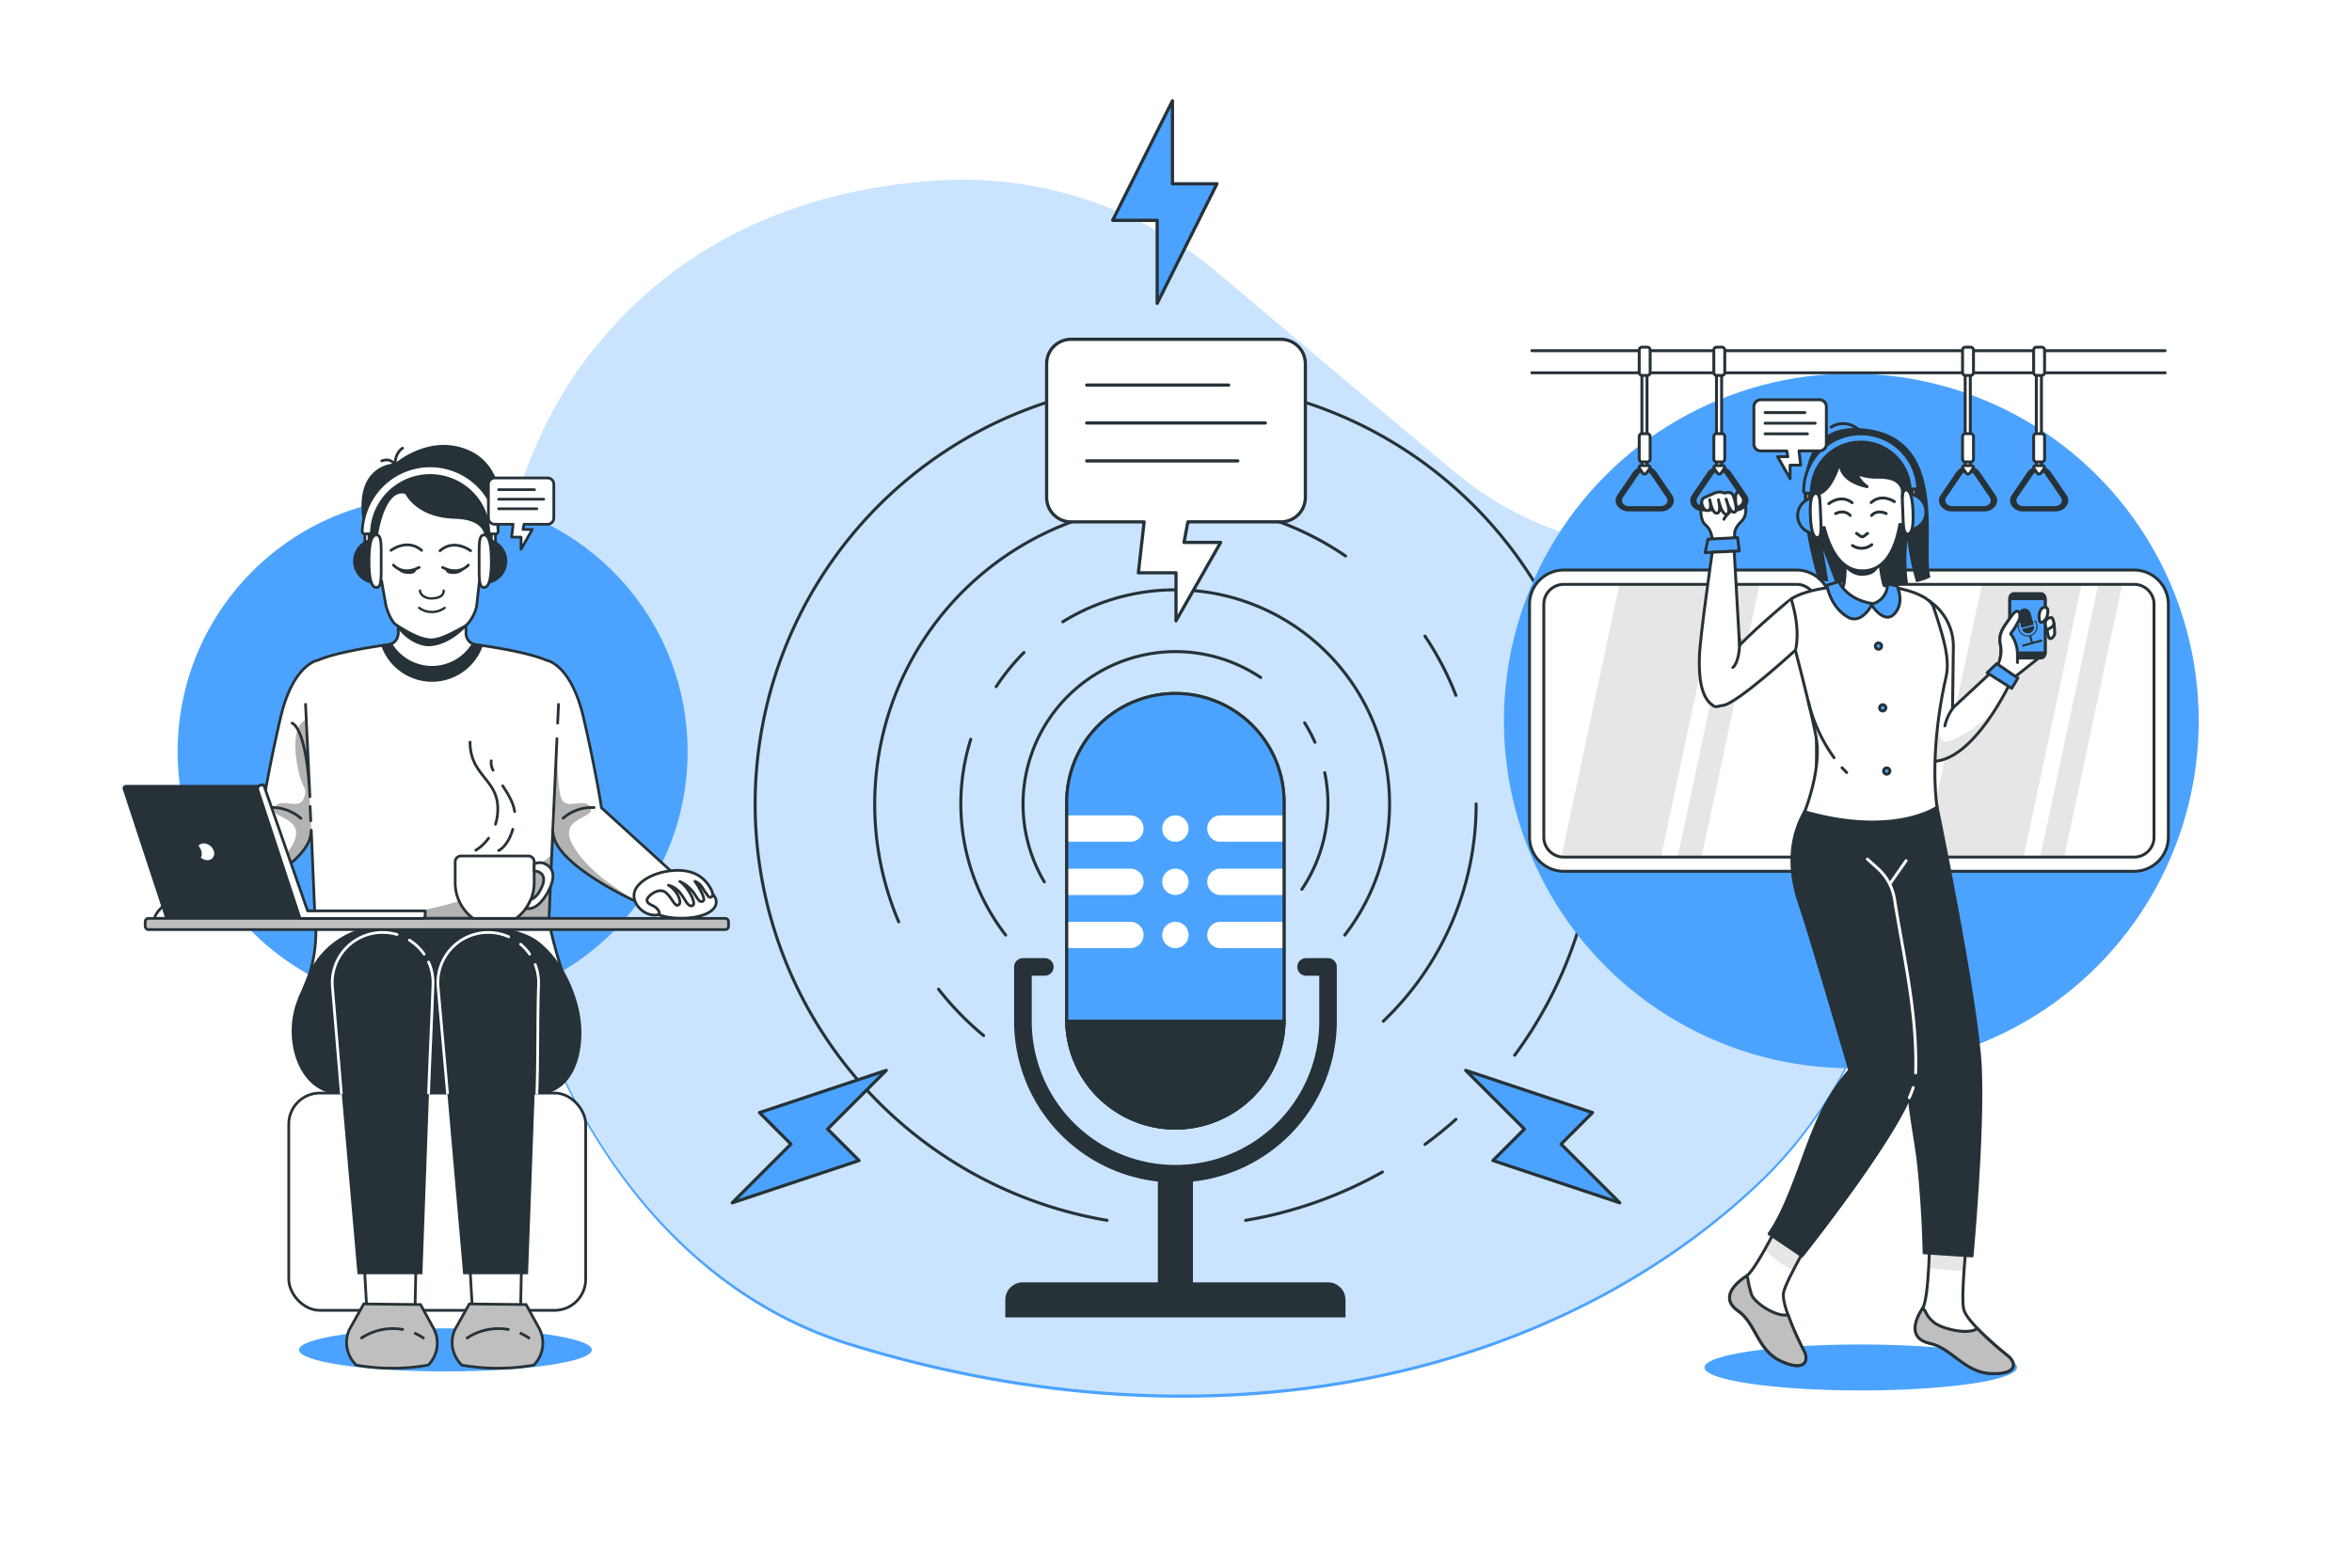 <svg class="animated" id="freepik_stories-podcast-audience" xmlns="http://www.w3.org/2000/svg" xmlns:xlink="http://www.w3.org/1999/xlink" viewBox="0 0 750 500" version="1.1" xmlns:svgjs="http://svgjs.com/svgjs"><style>svg#freepik_stories-podcast-audience:not(.animated) .animable {opacity: 0;}svg#freepik_stories-podcast-audience.animated #freepik--background-simple--inject-109 {animation: 1s 1 forwards cubic-bezier(.36,-0.01,.5,1.38) slideRight;animation-delay: 0s;}svg#freepik_stories-podcast-audience.animated #freepik--Podcast--inject-109 {animation: 1s 1 forwards cubic-bezier(.36,-0.01,.5,1.38) slideDown;animation-delay: 0s;}svg#freepik_stories-podcast-audience.animated #freepik--character-2--inject-109 {animation: 1s 1 forwards cubic-bezier(.36,-0.01,.5,1.38) slideLeft;animation-delay: 0s;}svg#freepik_stories-podcast-audience.animated #freepik--character-1--inject-109 {animation: 1s 1 forwards cubic-bezier(.36,-0.01,.5,1.38) lightSpeedLeft;animation-delay: 0s;}svg#freepik_stories-podcast-audience.animated #freepik--Graphics--inject-109 {animation: 1s 1 forwards cubic-bezier(.36,-0.01,.5,1.38) zoomOut;animation-delay: 0s;}            @keyframes slideRight {                0% {                    opacity: 0;                    transform: translateX(30px);                }                100% {                    opacity: 1;                    transform: translateX(0);                }            }                    @keyframes slideDown {                0% {                    opacity: 0;                    transform: translateY(-30px);                }                100% {                    opacity: 1;                    transform: translateY(0);                }            }                    @keyframes slideLeft {                0% {                    opacity: 0;                    transform: translateX(-30px);                }                100% {                    opacity: 1;                    transform: translateX(0);                }            }                    @keyframes lightSpeedLeft {              from {                transform: translate3d(-50%, 0, 0) skewX(20deg);                opacity: 0;              }              60% {                transform: skewX(-10deg);                opacity: 1;              }              80% {                transform: skewX(2deg);              }              to {                opacity: 1;                transform: translate3d(0, 0, 0);              }            }                    @keyframes zoomOut {                0% {                    opacity: 0;                    transform: scale(1.5);                }                100% {                    opacity: 1;                    transform: scale(1);                }            }        </style><g id="freepik--background-simple--inject-109" class="animable" style="transform-origin: 382.029px 251.05px;"><path d="M463.5,150.23c-21-17.55-49.81-41.75-74.58-62.71a126.7,126.7,0,0,0-89.39-30c-36.19,2.22-81.28,14.87-113.19,57.71-61.89,83.07-34.25,277.45,85,314.13S498,438.1,561.51,377.26,617.24,200.89,586.94,187c-15.7-7.23-40.45-10.29-60.67-11.57A108.57,108.57,0,0,1,463.5,150.23Z" style="fill: rgb(76, 163, 255); transform-origin: 382.029px 251.55px;" id="elaaxuvvl6tag" class="animable"></path><g id="elo4dkouopvzc"><path d="M463.5,149.23c-21-17.55-49.81-41.75-74.58-62.71a126.7,126.7,0,0,0-89.39-30c-36.19,2.22-81.28,14.87-113.19,57.71-61.89,83.07-34.25,277.45,85,314.13S498,437.1,561.51,376.26,617.24,199.89,586.94,186c-15.7-7.23-40.45-10.29-60.67-11.57A108.57,108.57,0,0,1,463.5,149.23Z" style="fill: rgb(255, 255, 255); opacity: 0.7; transform-origin: 382.029px 250.55px;" class="animable"></path></g></g><g id="freepik--Podcast--inject-109" class="animable" style="transform-origin: 375.087px 270.983px;"><path d="M402,216.08a48.66,48.66,0,0,0-69,65.17" style="fill: none; stroke: rgb(38, 50, 56); stroke-linecap: round; stroke-linejoin: round; stroke-width: 0.97px; transform-origin: 364.114px 244.538px;" id="elldszqpynmis" class="animable"></path><path d="M419.3,236.72a49.83,49.83,0,0,0-3.28-6.17" style="fill: none; stroke: rgb(38, 50, 56); stroke-linecap: round; stroke-linejoin: round; stroke-width: 0.97px; transform-origin: 417.66px 233.635px;" id="elnys6h2q4jun" class="animable"></path><path d="M415.15,283.62a48.82,48.82,0,0,0,7.28-37.16" style="fill: none; stroke: rgb(38, 50, 56); stroke-linecap: round; stroke-linejoin: round; stroke-width: 0.97px; transform-origin: 419.3px 265.04px;" id="elnks1sux3ia9" class="animable"></path><path d="M326.51,208.12A69.67,69.67,0,0,0,317.66,219" style="fill: none; stroke: rgb(38, 50, 56); stroke-linecap: round; stroke-linejoin: round; stroke-width: 0.97px; transform-origin: 322.085px 213.56px;" id="elly0qwqxthi" class="animable"></path><path d="M428.82,298.23a68.31,68.31,0,0,0-89.92-99.92" style="fill: none; stroke: rgb(38, 50, 56); stroke-linecap: round; stroke-linejoin: round; stroke-width: 0.97px; transform-origin: 391.001px 243.176px;" id="eldqpf72lwvrq" class="animable"></path><path d="M320.68,298.23a68.48,68.48,0,0,1-11.12-62.46" style="fill: none; stroke: rgb(38, 50, 56); stroke-linecap: round; stroke-linejoin: round; stroke-width: 0.97px; transform-origin: 313.535px 267px;" id="elmls7lpxwg3m" class="animable"></path><path d="M299.27,315.5a96.19,96.19,0,0,0,14.38,14.78" style="fill: none; stroke: rgb(38, 50, 56); stroke-linecap: round; stroke-linejoin: round; stroke-width: 0.97px; transform-origin: 306.46px 322.89px;" id="el8i4lh1qrhm" class="animable"></path><path d="M429.06,177.33A95.93,95.93,0,0,0,286.57,294" style="fill: none; stroke: rgb(38, 50, 56); stroke-linecap: round; stroke-linejoin: round; stroke-width: 0.97px; transform-origin: 353.994px 227.275px;" id="eldqynp5kffx" class="animable"></path><path d="M464.26,221.78a95.8,95.8,0,0,0-9.87-18.89" style="fill: none; stroke: rgb(38, 50, 56); stroke-linecap: round; stroke-linejoin: round; stroke-width: 0.97px; transform-origin: 459.325px 212.335px;" id="elndcotpna8x" class="animable"></path><path d="M441.1,325.71a95.6,95.6,0,0,0,29.61-69.29" style="fill: none; stroke: rgb(38, 50, 56); stroke-linecap: round; stroke-linejoin: round; stroke-width: 0.97px; transform-origin: 455.905px 291.065px;" id="eltyokcsmgvo" class="animable"></path><path d="M240.8,256.42A134.68,134.68,0,0,0,353,389.21" style="fill: none; stroke: rgb(38, 50, 56); stroke-linecap: round; stroke-linejoin: round; stroke-width: 0.97px; transform-origin: 296.9px 322.815px;" id="elmyp5ddnck68" class="animable"></path><path d="M483,336.55A134.71,134.71,0,0,0,343.63,125.4" style="fill: none; stroke: rgb(38, 50, 56); stroke-linecap: round; stroke-linejoin: round; stroke-width: 0.97px; transform-origin: 426.502px 229.163px;" id="elxflrgq8nt3" class="animable"></path><path d="M240.8,256.42A134.7,134.7,0,0,1,343.67,125.54" style="fill: none; stroke: rgb(38, 50, 56); stroke-linecap: round; stroke-linejoin: round; stroke-width: 0.97px; transform-origin: 292.235px 190.98px;" id="el6rj62sejgei" class="animable"></path><path d="M454.39,365q5.13-3.77,9.87-8" style="fill: none; stroke: rgb(38, 50, 56); stroke-linecap: round; stroke-linejoin: round; stroke-width: 0.97px; transform-origin: 459.325px 361px;" id="el91vwa384cgm" class="animable"></path><path d="M397.21,389.21a133.73,133.73,0,0,0,43.59-15.4" style="fill: none; stroke: rgb(38, 50, 56); stroke-linecap: round; stroke-linejoin: round; stroke-width: 0.97px; transform-origin: 419.005px 381.51px;" id="ele4yg689b3y" class="animable"></path><path d="M374.81,377.15a51.5,51.5,0,0,1-51.44-51.44V308.39a2.8,2.8,0,0,1,2.8-2.8h7a2.8,2.8,0,0,1,0,5.6H329v14.52a45.84,45.84,0,1,0,91.68,0V311.19h-4.2a2.8,2.8,0,1,1,0-5.6h7a2.8,2.8,0,0,1,2.8,2.8v17.32A51.5,51.5,0,0,1,374.81,377.15Z" style="fill: rgb(38, 50, 56); transform-origin: 374.825px 341.37px;" id="eld05871a4vbj" class="animable"></path><path d="M429.05,420.19v-5.6a5.59,5.59,0,0,0-5.6-5.6H326.17a5.59,5.59,0,0,0-5.6,5.6v5.6Z" style="fill: rgb(38, 50, 56); transform-origin: 374.81px 414.59px;" id="elb4a6ljn5kc9" class="animable"></path><path d="M380.27,415.81a5.43,5.43,0,0,0,.14-1.22V374.35h-11.2v40.24a5.43,5.43,0,0,0,.14,1.22Z" style="fill: rgb(38, 50, 56); transform-origin: 374.81px 395.08px;" id="elepy8xwclk05" class="animable"></path><path d="M409.45,256.42a34.65,34.65,0,1,0-69.29,0v69.29a34.65,34.65,0,0,0,69.29,0Z" style="fill: none; stroke: rgb(38, 50, 56); stroke-linecap: round; stroke-linejoin: round; stroke-width: 0.97px; transform-origin: 374.805px 290.476px;" id="elmhcnlgn2kb" class="animable"></path><path d="M409.45,256.42a34.65,34.65,0,1,0-69.29,0v69.29a34.65,34.65,0,0,0,69.29,0Z" style="fill: rgb(76, 163, 255); transform-origin: 374.805px 290.476px;" id="elc5w5t1vauje" class="animable"></path><g style="clip-path: url(&quot;#freepik--clip-path--inject-109&quot;); transform-origin: 374.805px 281.235px;" id="el7htymac1v5d" class="animable"><path d="M360.46,260.07h-20.3v8.4h20.3a4.2,4.2,0,1,0,0-8.4Z" style="fill: rgb(255, 255, 255); transform-origin: 352.41px 264.27px;" id="elnp3pkb2ghua" class="animable"></path><path d="M409.45,260.07H389.16a4.2,4.2,0,1,0,0,8.4h20.29Z" style="fill: rgb(255, 255, 255); transform-origin: 397.205px 264.27px;" id="elfhnqqjjuhi7" class="animable"></path><path d="M374.81,260.07a4.2,4.2,0,1,0,4.2,4.2A4.2,4.2,0,0,0,374.81,260.07Z" style="fill: rgb(255, 255, 255); transform-origin: 374.81px 264.27px;" id="el8e3tlex8jnd" class="animable"></path><path d="M374.81,277.05a4.2,4.2,0,1,0,4.2,4.2A4.2,4.2,0,0,0,374.81,277.05Z" style="fill: rgb(255, 255, 255); transform-origin: 374.81px 281.25px;" id="eltjejihndixn" class="animable"></path><path d="M374.81,294a4.2,4.2,0,1,0,4.2,4.2A4.2,4.2,0,0,0,374.81,294Z" style="fill: rgb(255, 255, 255); transform-origin: 374.81px 298.2px;" id="elrmljva41nx" class="animable"></path><path d="M360.46,277.05h-20.3v8.4h20.3a4.2,4.2,0,1,0,0-8.4Z" style="fill: rgb(255, 255, 255); transform-origin: 352.41px 281.25px;" id="eljt9m4g3093r" class="animable"></path><path d="M409.45,277.05H389.16a4.2,4.2,0,0,0,0,8.4h20.29Z" style="fill: rgb(255, 255, 255); transform-origin: 397.205px 281.25px;" id="elgumvzi40g7s" class="animable"></path><path d="M360.46,294h-20.3v8.4h20.3a4.2,4.2,0,0,0,0-8.4Z" style="fill: rgb(255, 255, 255); transform-origin: 352.404px 298.2px;" id="elm3xd3wlmyt" class="animable"></path><path d="M409.45,294H389.16a4.2,4.2,0,0,0,0,8.4h20.29Z" style="fill: rgb(255, 255, 255); transform-origin: 397.211px 298.2px;" id="elcc7yvn13opm" class="animable"></path></g><path d="M409.45,256.42a34.65,34.65,0,1,0-69.29,0v69.29a34.65,34.65,0,0,0,69.29,0Z" style="fill: none; stroke: rgb(38, 50, 56); stroke-miterlimit: 10; stroke-width: 0.97px; transform-origin: 374.805px 290.476px;" id="elm4o7dxvmyb" class="animable"></path><path d="M340.16,325.71a34.65,34.65,0,0,0,69.29,0Z" style="fill: rgb(38, 50, 56); stroke: rgb(38, 50, 56); stroke-miterlimit: 10; stroke-width: 0.97px; transform-origin: 374.805px 342.74px;" id="elg0x8unox9aw" class="animable"></path></g><g id="freepik--character-2--inject-109" class="animable" style="transform-origin: 590.35px 258.367px;"><g id="el1cexy5msdp8"><circle cx="590.35" cy="229.93" r="110.78" style="fill: rgb(76, 163, 255); transform-origin: 590.35px 229.93px; transform: rotate(-45deg);" class="animable"></circle></g><rect x="490.01" y="184.09" width="91.51" height="91.51" rx="7.06" style="fill: rgb(255, 255, 255); transform-origin: 535.765px 229.845px;" id="elk0uqvv1pvca" class="animable"></rect><g id="el4mai7chydqk"><g style="opacity: 0.1; transform-origin: 529.505px 229.85px;" class="animable"><path d="M498.64,275.61h30.54l19.46-91.52H516.86l-19.43,91.42A8.12,8.12,0,0,0,498.64,275.61Z" id="elbfjkyr8gmz" class="animable" style="transform-origin: 523.035px 229.85px;"></path><polygon points="561.58 184.09 553.94 184.09 534.49 275.61 542.13 275.61 561.58 184.09" id="el0nxtoncllcv8" class="animable" style="transform-origin: 548.035px 229.85px;"></polygon></g></g><path d="M572.89,277.89H498.64A10.93,10.93,0,0,1,487.73,267V192.72a10.93,10.93,0,0,1,10.91-10.91h74.25a10.93,10.93,0,0,1,10.92,10.91V267A10.93,10.93,0,0,1,572.89,277.89Zm-74.25-91.51a6.35,6.35,0,0,0-6.35,6.34V267a6.36,6.36,0,0,0,6.35,6.36h74.25a6.35,6.35,0,0,0,6.35-6.36V192.72a6.34,6.34,0,0,0-6.35-6.34Z" style="fill: rgb(255, 255, 255); stroke: rgb(38, 50, 56); stroke-miterlimit: 10; stroke-width: 0.933px; transform-origin: 535.77px 229.85px;" id="eld1ojydfhauh" class="animable"></path><rect x="597.64" y="184.09" width="91.51" height="91.51" rx="7.06" style="fill: rgb(255, 255, 255); transform-origin: 643.395px 229.845px;" id="elsilfinhmgil" class="animable"></rect><g id="ely60lybe81k"><g style="opacity: 0.1; transform-origin: 645.1px 229.85px;" class="animable"><path d="M614.26,275.61H644.8l19.45-91.52H632.48L613,275.51A8.25,8.25,0,0,0,614.26,275.61Z" id="el112ifjf5oll" class="animable" style="transform-origin: 638.625px 229.85px;"></path><polygon points="677.2 184.09 669.56 184.09 650.1 275.61 657.75 275.61 677.2 184.09" id="elii4tss44n7e" class="animable" style="transform-origin: 663.65px 229.85px;"></polygon></g></g><path d="M680.52,277.89H606.27A10.93,10.93,0,0,1,595.36,267V192.72a10.93,10.93,0,0,1,10.91-10.91h74.25a10.93,10.93,0,0,1,10.92,10.91V267A10.93,10.93,0,0,1,680.52,277.89Zm-74.25-91.51a6.35,6.35,0,0,0-6.35,6.34V267a6.36,6.36,0,0,0,6.35,6.36h74.25a6.35,6.35,0,0,0,6.35-6.36V192.72a6.34,6.34,0,0,0-6.35-6.34Z" style="fill: rgb(255, 255, 255); stroke: rgb(38, 50, 56); stroke-miterlimit: 10; stroke-width: 0.933px; transform-origin: 643.4px 229.85px;" id="elvmvqm3mvbsf" class="animable"></path><ellipse cx="593.34" cy="436.14" rx="49.83" ry="7.33" style="fill: rgb(76, 163, 255); transform-origin: 593.34px 436.14px;" id="elk49kgq4bw5" class="animable"></ellipse><path d="M615.36,393.44s-.13,20.53-2.3,23.91c-2.59,4-4.43,9.59,2.43,11.11s10.94,9.09,19.11,9.59,9-3,5.44-5.81-12.6-10.6-13.79-14.39,1.12-24.41,1.12-24.41Z" style="fill: rgb(255, 255, 255); transform-origin: 626.384px 415.769px;" id="elojry6x1xy6a" class="animable"></path><g style="clip-path: url(&quot;#freepik--clip-path-2--inject-109&quot;); transform-origin: 621.195px 399.4px;" id="eljsggcquleii" class="animable"><g id="el8xq63mb5che"><path d="M626.28,405.36c.44-6.05,1.09-11.92,1.09-11.92h-12s0,5.25-.35,10.88A68.15,68.15,0,0,0,626.28,405.36Z" style="opacity: 0.1; transform-origin: 621.195px 399.4px;" class="animable"></path></g></g><path d="M615.36,393.44s-.13,20.53-2.3,23.91c-2.59,4-4.43,9.59,2.43,11.11s10.94,9.09,19.11,9.59,9-3,5.44-5.81-12.6-10.6-13.79-14.39,1.12-24.41,1.12-24.41Z" style="fill: none; stroke: rgb(38, 50, 56); stroke-linecap: round; stroke-linejoin: round; stroke-width: 0.933px; transform-origin: 626.384px 415.769px;" id="eljpnbrfedebl" class="animable"></path><path d="M640,432.24a101.75,101.75,0,0,1-9.48-8.53c-2.85,2.16-11.2.12-13.66-1.82-3-2.36-2.37-3.57-3.79-4.63l-.05.09c-2.59,4-4.43,9.59,2.43,11.11s10.94,9.09,19.11,9.59S643.58,435,640,432.24Z" style="fill: rgb(191, 191, 191); stroke: rgb(38, 50, 56); stroke-miterlimit: 10; stroke-width: 0.933px; transform-origin: 626.349px 427.679px;" id="eljyoo666jqsn" class="animable"></path><path d="M569.23,386s-9,18.78-12.4,21.07c-4.11,2.74-8.19,7.15-2.56,11.08s6.13,12.39,13.4,15.88,9.54.54,7.49-3.31-7-14.39-6.45-18.31S580.33,390,580.33,390Z" style="fill: rgb(255, 255, 255); transform-origin: 565.921px 410.792px;" id="elsq5aehpaszl" class="animable"></path><g style="clip-path: url(&quot;#freepik--clip-path-3--inject-109&quot;); transform-origin: 571.515px 395.58px;" id="el6kz8vwghwn6" class="animable"><g id="elgaa8av1qill"><path d="M569.23,386s-3.22,6.74-6.53,12.63a35.26,35.26,0,0,0,9.12,6.53c3.45-6.68,8.51-15.13,8.51-15.13Z" style="opacity: 0.1; transform-origin: 571.515px 395.58px;" class="animable"></path></g></g><path d="M569.23,386s-9,18.78-12.4,21.07c-4.11,2.74-8.19,7.15-2.56,11.08s6.13,12.39,13.4,15.88,9.54.54,7.49-3.31-7-14.39-6.45-18.31S580.33,390,580.33,390Z" style="fill: none; stroke: rgb(38, 50, 56); stroke-linecap: round; stroke-linejoin: round; stroke-width: 0.933px; transform-origin: 565.921px 410.792px;" id="el3r1xo1lzt82" class="animable"></path><path d="M575.16,430.67a93.22,93.22,0,0,1-5-11.34c-3.55.93-10.93-3.82-11.74-6.72-1.57-5.59-.64-4.15-1.49-5.65l-.08.06c-4.11,2.74-8.19,7.15-2.56,11.08s6.13,12.39,13.4,15.88S577.21,434.52,575.16,430.67Z" style="fill: rgb(191, 191, 191); stroke: rgb(38, 50, 56); stroke-miterlimit: 10; stroke-width: 0.933px; transform-origin: 563.708px 421.247px;" id="elwicj1iktnsh" class="animable"></path><path d="M616.81,253.11s13.77,66,14.69,87.53-2.66,59.93-2.66,59.93l-15.29-1s-.1-11.35-1.63-27.15c-.91-9.39-3.77-20.35-3.45-31.43,0,0-14.53-43.09-14-62s0-24.35,0-24.35Z" style="fill: rgb(38, 50, 56); stroke: rgb(38, 50, 56); stroke-linecap: round; stroke-linejoin: round; stroke-width: 0.933px; transform-origin: 613.054px 326.84px;" id="elhm93lt9yoqv" class="animable"></path><path d="M580,253.11s-14.28,11.8-6,35.59c3.26,9.44,15.84,52.62,15.84,52.62a60.24,60.24,0,0,0-8.7,13.05c-5.74,11.34-9.92,29-17,39.13l10.48,7.07s33.84-42.42,36-55.89-8-67.33-8-67.33l-3.25-21.89Z" style="fill: rgb(38, 50, 56); stroke: rgb(38, 50, 56); stroke-linecap: round; stroke-linejoin: round; stroke-width: 0.933px; transform-origin: 587.531px 326.84px;" id="el9ukxvh51mfk" class="animable"></path><path d="M643.33,208.38a13.23,13.23,0,0,0-2.19-6.25,26.07,26.07,0,0,0,2.71-4.42c.76-1.83-.25-4.42-2.36-1.32s-4.43,5.36-3.59,9.23a10.79,10.79,0,0,1-1.28,7.27l4.87,3.81L651.2,209Z" style="fill: rgb(255, 255, 255); stroke: rgb(38, 50, 56); stroke-linecap: round; stroke-linejoin: round; stroke-width: 0.933px; transform-origin: 643.91px 205.824px;" id="els391666exqj" class="animable"></path><g id="el0i58tqexh8ar"><rect x="640.88" y="189.32" width="11.28" height="20.55" rx="1.41" style="fill: rgb(38, 50, 56); stroke: rgb(38, 50, 56); stroke-linecap: round; stroke-linejoin: round; stroke-width: 0.933px; transform-origin: 646.52px 199.595px; transform: rotate(-15.21deg);" class="animable"></rect></g><g id="ell6nnnuh5s4"><rect x="640.88" y="190.95" width="11.28" height="17.3" style="fill: rgb(76, 163, 255); stroke: rgb(38, 50, 56); stroke-linecap: round; stroke-linejoin: round; stroke-width: 0.933px; transform-origin: 646.52px 199.6px; transform: rotate(-15.21deg);" class="animable"></rect></g><path d="M647.51,195.58a2,2,0,1,0-3.88,1c.13.5.78,2.85,1,3.68l3.88-1.05C648.29,198.44,647.63,196,647.51,195.58Z" style="fill: rgb(38, 50, 56); transform-origin: 646.038px 197.166px;" id="elzhy63hk0mto" class="animable"></path><path d="M647.15,201.92a2,2,0,0,0,1.45-2.27l-3.85,1A2,2,0,0,0,647.15,201.92Z" style="fill: rgb(38, 50, 56); transform-origin: 646.69px 200.818px;" id="els6d6gdc4k3" class="animable"></path><path d="M650.77,204l-2.52.69-.52-1.9a3.12,3.12,0,0,0,1.88-3.72l-.28-1a.16.16,0,0,0-.2-.12l-.42.11a.16.16,0,0,0-.11.21.16.16,0,0,0,.2.12l.25-.07.23.85a2.78,2.78,0,1,1-5.37,1.46l-.24-.85.25-.06a.18.18,0,0,0,.12-.21.17.17,0,0,0-.21-.12l-.41.11a.17.17,0,0,0-.12.21l.28,1a3.12,3.12,0,0,0,3.5,2.26l.51,1.9-2.52.68a.34.34,0,0,0-.24.42l.09.33,6.36-1.73-.09-.33A.34.34,0,0,0,650.77,204Z" style="fill: rgb(38, 50, 56); transform-origin: 647.287px 202.122px;" id="elajns25bngam" class="animable"></path><path d="M651.8,193.7c-1,.11-1.83,1.68-1.52,3.89s2.34-.19,2.46-.89S653.71,193.51,651.8,193.7Z" style="fill: rgb(255, 255, 255); stroke: rgb(38, 50, 56); stroke-linecap: round; stroke-linejoin: round; stroke-width: 0.933px; transform-origin: 651.623px 196.097px;" id="el22y8v93t8i8" class="animable"></path><path d="M654,197a1.78,1.78,0,0,0-1.77,2.14c.19,2.15.61,1.65.61,1.65a6.92,6.92,0,0,0,.53,2.58c.5.95,1.82-.49,1.82-1.35S655.05,196.64,654,197Z" style="fill: rgb(255, 255, 255); stroke: rgb(38, 50, 56); stroke-linecap: round; stroke-linejoin: round; stroke-width: 0.933px; transform-origin: 653.692px 200.331px;" id="el6purlyql0ig" class="animable"></path><path d="M652.85,200.75s1.73-.51,2.14-1.77" style="fill: rgb(255, 255, 255); stroke: rgb(38, 50, 56); stroke-linecap: round; stroke-linejoin: round; stroke-width: 0.933px; transform-origin: 653.92px 199.865px;" id="elp934jw5p39p" class="animable"></path><path d="M637.82,209.84a9.72,9.72,0,0,0,.08-4.22c-.84-3.87,1.47-6.14,3.59-9.23s3.12-.51,2.36,1.32a26.07,26.07,0,0,1-2.71,4.42,11.05,11.05,0,0,1,2.19,6.25c0,.73,0,2.91,0,2.91" style="fill: rgb(255, 255, 255); stroke: rgb(38, 50, 56); stroke-linecap: round; stroke-linejoin: round; stroke-width: 0.933px; transform-origin: 640.913px 203.121px;" id="elllis4ojng1q" class="animable"></path><path d="M611,185.67c3.48-.73,4.55-1.62,4.55-1.62-2.61-10.51,6.75-45.86-22.75-47.49s-13,48.46-13,48.46l3.21.41-1.65-10.07,3.84,10.32c11.36,1.23,18.64,1,23.22.42a56.21,56.21,0,0,1-.19-13.7A87.06,87.06,0,0,0,611,185.67Z" style="fill: rgb(38, 50, 56); transform-origin: 595.375px 161.546px;" id="elshpdvlntqh" class="animable"></path><path d="M592.79,137.19a7.17,7.17,0,0,0-8.84-1" style="fill: none; stroke: rgb(38, 50, 56); stroke-linecap: round; stroke-linejoin: round; stroke-width: 0.933px; transform-origin: 588.37px 136.149px;" id="eljun96wnzbt" class="animable"></path><path d="M615.26,192.08h0v-.32C615.2,191.9,615.14,192,615.26,192.08Z" style="fill: rgb(255, 255, 255); stroke: rgb(38, 50, 56); stroke-linecap: round; stroke-linejoin: round; stroke-width: 0.933px; transform-origin: 615.225px 191.92px;" id="el02yw71v1ot1i" class="animable"></path><path d="M636.62,212.89l-14,13,.26-19.48A17.45,17.45,0,0,0,615,191.54l.53,51.27c13.75.87,26-26.11,26-26.11A7.51,7.51,0,0,0,636.62,212.89Z" style="fill: rgb(255, 255, 255); transform-origin: 628.265px 217.185px;" id="elyooj4njhhag" class="animable"></path><g style="clip-path: url(&quot;#freepik--clip-path-4--inject-109&quot;); transform-origin: 626.603px 235.975px;" id="eltkvpe7odhgc" class="animable"><g id="elfelvxyxbqhq"><path d="M620.47,236.52c-2.08.19-2.55-3.79-2.52-7.66a17.8,17.8,0,0,0-1.15,4.54c-.18,4.41-.18,8.78-.11,12.52,15.66-7.1,15.85-13.43,19.87-19.89C634,229.28,624.48,236.15,620.47,236.52Z" style="opacity: 0.1; transform-origin: 626.603px 235.975px;" class="animable"></path></g></g><path d="M636.62,212.89l-14,13,.26-19.48A17.45,17.45,0,0,0,615,191.54l.53,51.27c13.75.87,26-26.11,26-26.11A7.51,7.51,0,0,0,636.62,212.89Z" style="fill: none; stroke: rgb(38, 50, 56); stroke-linecap: round; stroke-linejoin: round; stroke-width: 0.933px; transform-origin: 628.265px 217.185px;" id="el68eyjskc8xw" class="animable"></path><polygon points="633.65 214.57 636.72 211.66 643.45 216.28 641.49 219.54 633.65 214.57" style="fill: rgb(76, 163, 255); stroke: rgb(38, 50, 56); stroke-linecap: round; stroke-linejoin: round; stroke-width: 0.933px; transform-origin: 638.55px 215.6px;" id="el0qtkuxz3phaf" class="animable"></polygon><path d="M620.53,216c-5.64,25-2.84,41.43-2.84,41.43s-13.61,9.65-42.22,1.47c0,0,5.2-12.93,3.8-22.79-.85-6.07-6.55-27.89-6.55-27.89s-2.7-9.54-1.46-17.24c2.39-1.55,7.51-3.42,16.56-4.08a8.66,8.66,0,0,0,.31-1.55,43.67,43.67,0,0,0,.19-7.66c-.13-3-.38-5.39-.38-5.39h10.92s.14,2.76.49,6c.19,1.91.46,4,.8,5.8a25.6,25.6,0,0,0,.65,2.67c10.9,1.64,15,4.48,15.79,6.95C620.3,204.86,621.73,210.66,620.53,216Z" style="fill: rgb(255, 255, 255); stroke: rgb(38, 50, 56); stroke-linecap: round; stroke-linejoin: round; stroke-width: 0.933px; transform-origin: 595.94px 217.245px;" id="el77kamrhd57k" class="animable"></path><path d="M599.38,180.06c-.89,2-2,3.58-5.85,3.56-2.86,0-5.44-2.53-5.73-3.5.31-2.19,0-3-.13-5.48a63.9,63.9,0,0,1,11,.64A47.4,47.4,0,0,0,599.38,180.06Z" style="fill: rgb(38, 50, 56); transform-origin: 593.525px 179.117px;" id="elqksphiktgcq" class="animable"></path><path d="M606.64,158.65c0-1.48,0-2.39,0-2.39-.81-3.88-5.61-4.08-7.82-4.07A17,17,0,0,1,592,151a9.77,9.77,0,0,0,3.39,4.22c-8.22-1.83-8.86-6.17-8.55-8.51-2.92,10.21-6.71,10.64-6.71,10.64s0,.91.17,2.38a4.18,4.18,0,0,0-3.23,4.43,4.14,4.14,0,0,0,4,4.18,3.4,3.4,0,0,0,.64-.09c1.74,6.76,5.31,14.11,12.62,13.82s10.29-7.91,11.47-14.79a3.55,3.55,0,0,0,.65,0,4.12,4.12,0,0,0,3.69-4.49A4.18,4.18,0,0,0,606.64,158.65Z" style="fill: rgb(255, 255, 255); stroke: rgb(38, 50, 56); stroke-linecap: round; stroke-linejoin: round; stroke-width: 0.933px; transform-origin: 593.607px 164.394px;" id="elk76hjfvd9h" class="animable"></path><path d="M592,170.1l1.26.91a.92.92,0,0,0,1.1,0l1.16-.89" style="fill: none; stroke: rgb(38, 50, 56); stroke-linecap: round; stroke-linejoin: round; stroke-width: 0.933px; transform-origin: 593.76px 170.646px;" id="elxfwr5vdjnh8" class="animable"></path><path d="M596.8,164.41s1.56-2.06,4.67-.61" style="fill: none; stroke: rgb(38, 50, 56); stroke-linecap: round; stroke-linejoin: round; stroke-width: 0.933px; transform-origin: 599.135px 163.846px;" id="elunfxohb88u" class="animable"></path><path d="M590,164.41s-1.55-2.06-4.67-.61" style="fill: none; stroke: rgb(38, 50, 56); stroke-linecap: round; stroke-linejoin: round; stroke-width: 0.933px; transform-origin: 587.665px 163.846px;" id="elbeqpvernu8" class="animable"></path><path d="M596.86,173.73a5.23,5.23,0,0,1-6.15.25" style="fill: none; stroke: rgb(38, 50, 56); stroke-linecap: round; stroke-linejoin: round; stroke-width: 0.933px; transform-origin: 593.785px 174.295px;" id="el3b4onrw2k1k" class="animable"></path><path d="M610.07,346.87a33.11,33.11,0,0,1-1.24,3.23" style="fill: none; stroke: rgb(255, 255, 255); stroke-linecap: round; stroke-linejoin: round; stroke-width: 0.933px; transform-origin: 609.45px 348.485px;" id="ele2x77jnddri" class="animable"></path><path d="M595.47,274l3.26,2.92a16.82,16.82,0,0,1,5.41,10c2.79,17.75,7.27,36,6.72,55.28" style="fill: none; stroke: rgb(255, 255, 255); stroke-linecap: round; stroke-linejoin: round; stroke-width: 0.933px; transform-origin: 603.188px 308.1px;" id="el175bd6u59gs" class="animable"></path><polyline points="607.81 274.52 602.64 281.91 603.29 281" style="fill: none; stroke: rgb(255, 255, 255); stroke-linecap: round; stroke-linejoin: round; stroke-width: 0.933px; transform-origin: 605.225px 278.215px;" id="el1xgmerfsl4w" class="animable"></polyline><line x1="587.38" y1="244.87" x2="588.86" y2="246.39" style="fill: none; stroke: rgb(38, 50, 56); stroke-linecap: round; stroke-linejoin: round; stroke-width: 0.933px; transform-origin: 588.12px 245.63px;" id="elunpcafjz549" class="animable"></line><path d="M576.67,223.92a51.15,51.15,0,0,0,8.16,17.73" style="fill: none; stroke: rgb(38, 50, 56); stroke-linecap: round; stroke-linejoin: round; stroke-width: 0.933px; transform-origin: 580.75px 232.785px;" id="el7k49c8nkdkt" class="animable"></path><g id="elz7c0pqd5sl"><rect x="575.93" y="156.29" width="1.11" height="3.95" style="fill: rgb(255, 255, 255); stroke: rgb(38, 50, 56); stroke-linecap: round; stroke-linejoin: round; stroke-width: 0.933px; transform-origin: 576.485px 158.265px; transform: rotate(-2.3deg);" class="animable"></rect></g><g id="elcm91wqudzrp"><rect x="609.77" y="154.92" width="1.11" height="3.95" style="fill: rgb(255, 255, 255); stroke: rgb(38, 50, 56); stroke-linecap: round; stroke-linejoin: round; stroke-width: 0.933px; transform-origin: 610.325px 156.895px; transform: rotate(-2.31deg);" class="animable"></rect></g><path d="M592.63,138.38a18.22,18.22,0,0,0-17.48,18.26.66.66,0,0,0,.69.65l1.17,0a.66.66,0,0,0,.63-.67,15.73,15.73,0,0,1,31.4-1.26.65.65,0,0,0,.68.61l1.17,0a.65.65,0,0,0,.63-.7A18.2,18.2,0,0,0,592.63,138.38Z" style="fill: rgb(76, 163, 255); stroke: rgb(38, 50, 56); stroke-linecap: round; stroke-linejoin: round; stroke-width: 0.933px; transform-origin: 593.336px 147.828px;" id="elt6nzo908yw" class="animable"></path><path d="M579,158.71h-.26a5.74,5.74,0,1,0,.47,11.48l.25,0Z" style="fill: rgb(76, 163, 255); stroke: rgb(38, 50, 56); stroke-linecap: round; stroke-linejoin: round; stroke-width: 0.933px; transform-origin: 576.345px 164.452px;" id="elay0e3wvjae" class="animable"></path><path d="M580.55,164.38c.17,4.26.47,7-1,7.09s-2.09-2.69-2.26-7,.22-7,1.69-7.1S580.38,160.12,580.55,164.38Z" style="fill: rgb(255, 255, 255); stroke: rgb(38, 50, 56); stroke-linecap: round; stroke-linejoin: round; stroke-width: 0.933px; transform-origin: 578.974px 164.42px;" id="eljfrua9kv2ja" class="animable"></path><path d="M607.9,157.55l.26,0a5.74,5.74,0,1,1,.46,11.48h-.26Z" style="fill: rgb(76, 163, 255); stroke: rgb(38, 50, 56); stroke-linecap: round; stroke-linejoin: round; stroke-width: 0.933px; transform-origin: 611.017px 163.288px;" id="el3eckm6kfv1y" class="animable"></path><path d="M606.76,163.33c.17,4.26.1,7,1.57,7s1.86-2.85,1.69-7.11-.79-7-2.25-6.95S606.59,159.07,606.76,163.33Z" style="fill: rgb(255, 255, 255); stroke: rgb(38, 50, 56); stroke-linecap: round; stroke-linejoin: round; stroke-width: 0.933px; transform-origin: 608.338px 163.3px;" id="el8pu1a09e97" class="animable"></path><path d="M583.17,160.63s3.81-3.15,7.42-.3" style="fill: none; stroke: rgb(38, 50, 56); stroke-linecap: round; stroke-linejoin: round; stroke-width: 0.933px; transform-origin: 586.88px 159.883px;" id="elqw7arqjmnhh" class="animable"></path><path d="M604.08,160s-4-2.83-7.42.3" style="fill: none; stroke: rgb(38, 50, 56); stroke-linecap: round; stroke-linejoin: round; stroke-width: 0.933px; transform-origin: 600.37px 159.563px;" id="elcdwzs2l5tjm" class="animable"></path><path d="M586.38,185.51s2.28,5.72,10.74,7c0,0-3.38,7-8,4.25-5.53-3.28-6.59-10.09-6.59-10.09Z" style="fill: rgb(76, 163, 255); stroke: rgb(38, 50, 56); stroke-linecap: round; stroke-linejoin: round; stroke-width: 0.933px; transform-origin: 589.825px 191.455px;" id="el60gn64b0mgk" class="animable"></path><path d="M601.88,186.22a6.48,6.48,0,0,1-5.22,6.49s4.11,6.74,7.48,3,.75-8.83.75-8.83Z" style="fill: rgb(76, 163, 255); stroke: rgb(38, 50, 56); stroke-linecap: round; stroke-linejoin: round; stroke-width: 0.933px; transform-origin: 601.26px 191.53px;" id="eliawwqpbmyj" class="animable"></path><path d="M600,206.07a1,1,0,1,1-1-1A1,1,0,0,1,600,206.07Z" style="fill: rgb(76, 163, 255); stroke: rgb(38, 50, 56); stroke-linecap: round; stroke-linejoin: round; stroke-width: 0.933px; transform-origin: 599px 206.07px;" id="eltzubc0v45um" class="animable"></path><path d="M601.36,225.76a1,1,0,1,1-1-1A1,1,0,0,1,601.36,225.76Z" style="fill: rgb(76, 163, 255); stroke: rgb(38, 50, 56); stroke-linecap: round; stroke-linejoin: round; stroke-width: 0.933px; transform-origin: 600.36px 225.76px;" id="elzrv58oioamp" class="animable"></path><path d="M602.64,245.92a1,1,0,1,1-1-1A1,1,0,0,1,602.64,245.92Z" style="fill: rgb(76, 163, 255); stroke: rgb(38, 50, 56); stroke-linecap: round; stroke-linejoin: round; stroke-width: 0.933px; transform-origin: 601.64px 245.92px;" id="elu6qh3ynnazg" class="animable"></path><rect x="486.44" y="111.85" width="206.02" height="7.05" rx="1.7" style="fill: rgb(255, 255, 255); transform-origin: 589.45px 115.375px;" id="eltiawlchfta" class="animable"></rect><line x1="690.42" y1="118.9" x2="488.48" y2="118.9" style="fill: none; stroke: rgb(38, 50, 56); stroke-linecap: round; stroke-linejoin: round; stroke-width: 0.933px; transform-origin: 589.45px 118.9px;" id="el70fh85u2er" class="animable"></line><line x1="488.48" y1="111.85" x2="690.42" y2="111.85" style="fill: none; stroke: rgb(38, 50, 56); stroke-linecap: round; stroke-linejoin: round; stroke-width: 0.933px; transform-origin: 589.45px 111.85px;" id="el747svte9m1t" class="animable"></line><path d="M551.34,159.29s-8.35-1.17-8.8,1.07-.2,5.83,1.24,7c2.72,2.22,2.22,6.37,2.22,6.37l7-.68.18-3.5a7.09,7.09,0,0,1,1.87-3c2.52-2.37,1.52-5,1.09-8.17s-2.52-1.76-2.69-.12a18.8,18.8,0,0,0,.36,4.36Z" style="fill: rgb(255, 255, 255); stroke: rgb(38, 50, 56); stroke-linecap: round; stroke-linejoin: round; stroke-width: 0.933px; transform-origin: 549.519px 165.108px;" id="el2nnuswdxk29" class="animable"></path><path d="M553.3,162.37s-2,.41-3.58,3.24" style="fill: rgb(255, 255, 255); stroke: rgb(38, 50, 56); stroke-linecap: round; stroke-linejoin: round; stroke-width: 0.933px; transform-origin: 551.51px 163.99px;" id="eleor7y9fwxus" class="animable"></path><path d="M553.3,163.11H543.18a4.4,4.4,0,0,1-3.64-1.74,3,3,0,0,1,0-3.48h0l5.06-7.43a4.67,4.67,0,0,1,7.32,0l5.07,7.43a3,3,0,0,1,0,3.48A4.38,4.38,0,0,1,553.3,163.11Zm-12-4.4a1.56,1.56,0,0,0,0,1.82,2.29,2.29,0,0,0,1.89.9H553.3a2.28,2.28,0,0,0,1.89-.9,1.55,1.55,0,0,0,0-1.82l-5.06-7.42a2.28,2.28,0,0,0-1.91-.92,2.25,2.25,0,0,0-1.9.92l-5.07,7.43Z" style="fill: rgb(38, 50, 56); transform-origin: 548.265px 155.902px;" id="elbor120emeng" class="animable"></path><path d="M545.21,159.39c.52,2.64.2,3.58-1,3.44s-2.41-3.38-.75-4.12,3-1.31,3-1.31a3.89,3.89,0,0,1,3.48-.11c2.38-.83,2.8.9,2.8.9s1.72,5,.29,5.17-2.61-4.17-2.61-4.17,1.79,4.76.15,4.84-2.59-4.62-2.59-4.62,1.07,4.13-.48,4.27S545.21,159.39,545.21,159.39Z" style="fill: rgb(255, 255, 255); stroke: rgb(38, 50, 56); stroke-linecap: round; stroke-linejoin: round; stroke-width: 0.933px; transform-origin: 548.123px 160.481px;" id="elbmz3pklhw7t" class="animable"></path><rect x="547.35" y="117.01" width="1.64" height="32.83" style="fill: rgb(255, 255, 255); stroke: rgb(38, 50, 56); stroke-linecap: round; stroke-linejoin: round; stroke-width: 0.933px; transform-origin: 548.17px 133.425px;" id="eljk01ytttcqc" class="animable"></rect><path d="M549.9,149.33l-1.07,1.57a.75.75,0,0,1-1.18,0l-1.06-1.57c-.26-.37.07-.83.58-.83h2.14C549.83,148.5,550.15,149,549.9,149.33Z" style="fill: rgb(255, 255, 255); stroke: rgb(38, 50, 56); stroke-linecap: round; stroke-linejoin: round; stroke-width: 0.933px; transform-origin: 548.243px 149.843px;" id="elhvld37lwbgk" class="animable"></path><rect x="546.5" y="138.31" width="3.49" height="9.02" rx="0.87" style="fill: rgb(255, 255, 255); stroke: rgb(38, 50, 56); stroke-linecap: round; stroke-linejoin: round; stroke-width: 0.933px; transform-origin: 548.245px 142.82px;" id="elw9c7diy53ge" class="animable"></rect><rect x="546.5" y="110.72" width="3.49" height="9.02" rx="0.87" style="fill: rgb(255, 255, 255); stroke: rgb(38, 50, 56); stroke-linecap: round; stroke-linejoin: round; stroke-width: 0.933px; transform-origin: 548.245px 115.23px;" id="eloqd9pvtgybq" class="animable"></rect><path d="M529.51,163.11H519.39a4.4,4.4,0,0,1-3.64-1.74,3,3,0,0,1,0-3.48h0l5.06-7.43a4.68,4.68,0,0,1,7.33,0l5.06,7.43a3,3,0,0,1,0,3.48A4.38,4.38,0,0,1,529.51,163.11Zm-12-4.4a1.56,1.56,0,0,0,0,1.82,2.29,2.29,0,0,0,1.89.9h10.12a2.31,2.31,0,0,0,1.9-.9,1.56,1.56,0,0,0,0-1.82l-5.06-7.42a2.28,2.28,0,0,0-1.91-.92,2.25,2.25,0,0,0-1.9.92l-5.07,7.43Z" style="fill: rgb(38, 50, 56); transform-origin: 524.475px 155.902px;" id="elx0i7zxyasp" class="animable"></path><rect x="523.56" y="117.01" width="1.64" height="32.83" style="fill: rgb(255, 255, 255); stroke: rgb(38, 50, 56); stroke-linecap: round; stroke-linejoin: round; stroke-width: 0.933px; transform-origin: 524.38px 133.425px;" id="elwjxckc2uvhf" class="animable"></rect><path d="M526.11,149.33,525,150.9a.75.75,0,0,1-1.18,0l-1.06-1.57c-.26-.37.07-.83.58-.83h2.14C526,148.5,526.36,149,526.11,149.33Z" style="fill: rgb(255, 255, 255); stroke: rgb(38, 50, 56); stroke-linecap: round; stroke-linejoin: round; stroke-width: 0.933px; transform-origin: 524.43px 149.843px;" id="elqtedw3wfidj" class="animable"></path><rect x="522.71" y="138.31" width="3.49" height="9.02" rx="0.87" style="fill: rgb(255, 255, 255); stroke: rgb(38, 50, 56); stroke-linecap: round; stroke-linejoin: round; stroke-width: 0.933px; transform-origin: 524.455px 142.82px;" id="elejftkpm5oq5" class="animable"></rect><rect x="522.71" y="110.72" width="3.49" height="9.02" rx="0.87" style="fill: rgb(255, 255, 255); stroke: rgb(38, 50, 56); stroke-linecap: round; stroke-linejoin: round; stroke-width: 0.933px; transform-origin: 524.455px 115.23px;" id="el9zt0nuyxs4j" class="animable"></rect><path d="M632.61,163.11H622.49a4.38,4.38,0,0,1-3.64-1.74,3,3,0,0,1,0-3.48h0l5.06-7.43a4.67,4.67,0,0,1,7.32,0l5.06,7.43a3,3,0,0,1,0,3.48A4.38,4.38,0,0,1,632.61,163.11Zm-12-4.4a1.55,1.55,0,0,0,0,1.82,2.28,2.28,0,0,0,1.89.9h10.12a2.28,2.28,0,0,0,1.89-.9,1.55,1.55,0,0,0,0-1.82l-5.06-7.42a2.44,2.44,0,0,0-3.82,0l-5.06,7.43Z" style="fill: rgb(38, 50, 56); transform-origin: 627.57px 155.902px;" id="elv28xz0rxnx" class="animable"></path><rect x="626.65" y="117.01" width="1.64" height="32.83" style="fill: rgb(255, 255, 255); stroke: rgb(38, 50, 56); stroke-linecap: round; stroke-linejoin: round; stroke-width: 0.933px; transform-origin: 627.47px 133.425px;" id="els5x3c8knyt" class="animable"></rect><path d="M629.2,149.33l-1.06,1.57a.75.75,0,0,1-1.18,0l-1.06-1.57c-.26-.37.07-.83.58-.83h2.14C629.13,148.5,629.46,149,629.2,149.33Z" style="fill: rgb(255, 255, 255); stroke: rgb(38, 50, 56); stroke-linecap: round; stroke-linejoin: round; stroke-width: 0.933px; transform-origin: 627.55px 149.843px;" id="elmh60w3tm5ng" class="animable"></path><rect x="625.81" y="138.31" width="3.49" height="9.02" rx="0.87" style="fill: rgb(255, 255, 255); stroke: rgb(38, 50, 56); stroke-linecap: round; stroke-linejoin: round; stroke-width: 0.933px; transform-origin: 627.555px 142.82px;" id="el0opml52erekm" class="animable"></rect><rect x="625.81" y="110.72" width="3.49" height="9.02" rx="0.87" style="fill: rgb(255, 255, 255); stroke: rgb(38, 50, 56); stroke-linecap: round; stroke-linejoin: round; stroke-width: 0.933px; transform-origin: 627.555px 115.23px;" id="eljl7s8wq419d" class="animable"></rect><path d="M655.28,163.11H645.16a4.4,4.4,0,0,1-3.64-1.74,3,3,0,0,1,0-3.48h0l5.06-7.43a4.68,4.68,0,0,1,7.33,0l5.06,7.43a3,3,0,0,1,0,3.48A4.38,4.38,0,0,1,655.28,163.11Zm-12-4.4a1.56,1.56,0,0,0,0,1.82,2.29,2.29,0,0,0,1.89.9h10.12a2.31,2.31,0,0,0,1.9-.9,1.56,1.56,0,0,0,0-1.82l-5.06-7.42a2.28,2.28,0,0,0-1.91-.92,2.25,2.25,0,0,0-1.9.92l-5.07,7.43Z" style="fill: rgb(38, 50, 56); transform-origin: 650.245px 155.902px;" id="elzxl3rc4ih2i" class="animable"></path><rect x="649.33" y="117.01" width="1.64" height="32.83" style="fill: rgb(255, 255, 255); stroke: rgb(38, 50, 56); stroke-linecap: round; stroke-linejoin: round; stroke-width: 0.933px; transform-origin: 650.15px 133.425px;" id="ellw0d1kmvrok" class="animable"></rect><path d="M651.88,149.33l-1.07,1.57a.75.75,0,0,1-1.18,0l-1.06-1.57c-.26-.37.07-.83.58-.83h2.14C651.81,148.5,652.13,149,651.88,149.33Z" style="fill: rgb(255, 255, 255); stroke: rgb(38, 50, 56); stroke-linecap: round; stroke-linejoin: round; stroke-width: 0.933px; transform-origin: 650.223px 149.843px;" id="eled8d96ejnr" class="animable"></path><rect x="648.48" y="138.31" width="3.49" height="9.02" rx="0.87" style="fill: rgb(255, 255, 255); stroke: rgb(38, 50, 56); stroke-linecap: round; stroke-linejoin: round; stroke-width: 0.933px; transform-origin: 650.225px 142.82px;" id="elr960naj60p9" class="animable"></rect><rect x="648.48" y="110.72" width="3.49" height="9.02" rx="0.87" style="fill: rgb(255, 255, 255); stroke: rgb(38, 50, 56); stroke-linecap: round; stroke-linejoin: round; stroke-width: 0.933px; transform-origin: 650.225px 115.23px;" id="elkkvt7nlikoj" class="animable"></rect><polygon points="554.08 171.47 554.61 175.74 543.73 176.25 544.64 171.97 554.08 171.47" style="fill: rgb(76, 163, 255); stroke: rgb(38, 50, 56); stroke-linecap: round; stroke-linejoin: round; stroke-width: 0.933px; transform-origin: 549.17px 173.86px;" id="elizmnuhfaji" class="animable"></polygon><path d="M572.53,207.36S553.64,224.73,549.28,225c-1.07.07-2,.74-2.9.13-2-1.36-4.89-4.24-4.47-15.94.22-6.4,4.09-33.07,4.09-33.07l7-.31,1.7,30c6-6.22,16.43-14.84,16.44-14.84h0C574.4,201.39,572.53,207.36,572.53,207.36Z" style="fill: rgb(255, 255, 255); stroke: rgb(38, 50, 56); stroke-linecap: round; stroke-linejoin: round; stroke-width: 0.933px; transform-origin: 557.466px 200.597px;" id="elb7f5k9hc08q" class="animable"></path><path d="M620.17,231.51a15.41,15.41,0,0,1,2.63-5.74" style="fill: rgb(255, 255, 255); stroke: rgb(38, 50, 56); stroke-linecap: round; stroke-linejoin: round; stroke-width: 0.933px; transform-origin: 621.485px 228.64px;" id="elmuse6cx44u9" class="animable"></path><path d="M552.56,212.87c.73-.33,2.47-3.58,2.11-9.13" style="fill: none; stroke: rgb(38, 50, 56); stroke-linecap: round; stroke-linejoin: round; stroke-width: 0.933px; transform-origin: 553.639px 208.305px;" id="elufozg5k6hjd" class="animable"></path><path d="M559.27,141.63V129.68a2.19,2.19,0,0,1,2.18-2.18h18.76a2.19,2.19,0,0,1,2.18,2.18v11.95a2.18,2.18,0,0,1-2.18,2.18h-6.53l.52,4.55h-3.37v4.3l-4-7h3.27l-.34-1.84h-8.32A2.18,2.18,0,0,1,559.27,141.63Z" style="fill: rgb(255, 255, 255); stroke: rgb(38, 50, 56); stroke-linecap: round; stroke-linejoin: round; stroke-width: 0.933px; transform-origin: 570.83px 140.08px;" id="elmmpzvf55se" class="animable"></path><line x1="575.53" y1="131.59" x2="562.85" y2="131.59" style="fill: none; stroke: rgb(38, 50, 56); stroke-linecap: round; stroke-linejoin: round; stroke-width: 0.933px; transform-origin: 569.19px 131.59px;" id="elka68was275" class="animable"></line><line x1="578.81" y1="134.98" x2="562.85" y2="134.98" style="fill: none; stroke: rgb(38, 50, 56); stroke-linecap: round; stroke-linejoin: round; stroke-width: 0.933px; transform-origin: 570.83px 134.98px;" id="el826t6o1kl6" class="animable"></line><line x1="576.35" y1="138.36" x2="562.85" y2="138.36" style="fill: none; stroke: rgb(38, 50, 56); stroke-linecap: round; stroke-linejoin: round; stroke-width: 0.933px; transform-origin: 569.6px 138.36px;" id="el1f5dhsbx56d" class="animable"></line></g><g id="freepik--character-1--inject-109" class="animable" style="transform-origin: 135.704px 289.65px;"><ellipse cx="142.04" cy="430.53" rx="46.69" ry="6.87" style="fill: rgb(76, 163, 255); transform-origin: 142.04px 430.53px;" id="el45racbd2lor" class="animable"></ellipse><circle cx="137.95" cy="239.74" r="81.31" style="fill: rgb(76, 163, 255); transform-origin: 137.95px 239.74px;" id="elgrzfxq8epo6" class="animable"></circle><path d="M100.45,292.91s2.07,12-4.92,25.49h87.41s-4-6.29-8.19-25.49Z" style="fill: rgb(255, 255, 255); stroke: rgb(38, 50, 56); stroke-linecap: round; stroke-linejoin: round; stroke-width: 0.874px; transform-origin: 139.235px 305.655px;" id="elyw77qla27yk" class="animable"></path><path d="M120.38,295.68a26.07,26.07,0,0,0-22,16c-.94,2.28-1.92,4.59-2.85,6.75-5.32,12.31-.29,30.22,13.31,30.22H171.2c12.33,0,15.7-15.61,12.75-27.37-1.9-7.56-5.73-15.15-12.27-20.47C162.94,293.66,137.4,294.32,120.38,295.68Z" style="fill: rgb(38, 50, 56); stroke: rgb(38, 50, 56); stroke-linecap: round; stroke-linejoin: round; stroke-width: 0.874px; transform-origin: 139.2px 321.732px;" id="elzjaenw6goz" class="animable"></path><path d="M60.84,282.47s-11.18,6.76-11.55,10.44H63L68.45,289l-1.84,3.93h4.17s4.43-3.44,4.67-7.25L75,282.47l-8-3.56Z" style="fill: rgb(255, 255, 255); stroke: rgb(38, 50, 56); stroke-linecap: round; stroke-linejoin: round; stroke-width: 0.874px; transform-origin: 62.37px 285.92px;" id="el56j0vned8ji" class="animable"></path><path d="M191.8,257.64s-1.79-11.77-5.72-28.72-11.61-18.28-11.61-18.28l-.07,0c-10-4.3-36-6.62-36-6.62h-1.2s-26.06,2.32-36,6.62l-.07,0S93.38,212,89.45,228.92s-5.73,28.72-5.73,28.72-7.1,1.92-19.88,18a42.49,42.49,0,0,0-5.09,8.26h0s9.82-3.23,16.7,1.72c0,0,22.54-9.56,23.67-19.64,0-.36.09-.76.14-1.19.64,15.3,1.19,28.08,1.19,28.08h74.62s.56-12.78,1.2-28.08c0,.43.09.83.13,1.19,1.14,10.08,26.09,21.38,26.09,21.38,6.84-10.52,16.77-4.71,16.77-4.71Z" style="fill: rgb(255, 255, 255); transform-origin: 139.005px 248.445px;" id="elvqbqm5vt5cd" class="animable"></path><g style="clip-path: url(&quot;#freepik--clip-path-5--inject-109&quot;); transform-origin: 137.935px 261.245px;" id="el5wg1x89oz6" class="animable"><g id="elycb774x523"><path d="M99.12,266c0-.3.08-.64.12-1l-1.63-35.41s-4.5.92-3.21,11.79,4,9,2.49,13.19-7.37-.61-9.31,3,10.84,2.84,5.56,12.14-17.69,16-17.69,16S98,276.1,99.12,266Z" style="opacity: 0.3; transform-origin: 87.345px 257.65px;" class="animable"></path></g><g id="el0izjxew7hxuk"><g style="opacity: 0.3; transform-origin: 188.585px 260.7px;" class="animable"><path d="M176.75,266c0-.3,2.94.22,0,0l.89-30.31s-.22,14.66,1.35,18.88,7.37-.61,9.3,3-10.84,2.84-5.55,12.14,17.68,16,17.68,16S177.89,276.1,176.75,266Z" id="el7amh1dxhgo7" class="animable" style="transform-origin: 188.585px 260.7px;"></path></g></g><g id="el8azb1cfm6wh"><path d="M175.61,272.9c-.49,11.47-.86,20-.86,20H107.66c45,0,68-20,68-20Z" style="opacity: 0.3; transform-origin: 141.66px 282.9px;" class="animable"></path></g></g><path d="M191.8,257.64s-1.79-11.77-5.72-28.72-11.61-18.28-11.61-18.28l-.07,0c-10-4.3-36-6.62-36-6.62h-1.2s-26.06,2.32-36,6.62l-.07,0S93.38,212,89.45,228.92s-5.73,28.72-5.73,28.72-7.1,1.92-19.88,18a42.49,42.49,0,0,0-5.09,8.26h0s9.82-3.23,16.7,1.72c0,0,22.54-9.56,23.67-19.64,0-.36.09-.76.14-1.19.64,15.3,1.19,28.08,1.19,28.08h74.62s.56-12.78,1.2-28.08c0,.43.09.83.13,1.19,1.14,10.08,26.09,21.38,26.09,21.38,6.84-10.52,16.77-4.71,16.77-4.71Z" style="fill: none; stroke: rgb(38, 50, 56); stroke-linecap: round; stroke-linejoin: round; stroke-width: 0.874px; transform-origin: 139.005px 248.445px;" id="eli1ohk9fy57e" class="animable"></path><path d="M86.11,257.57A13.83,13.83,0,0,1,95.94,261" style="fill: none; stroke: rgb(38, 50, 56); stroke-linecap: round; stroke-linejoin: round; stroke-width: 0.874px; transform-origin: 91.025px 259.276px;" id="elo2mkdw5jwkq" class="animable"></path><path d="M93.14,230.65s4.62,1,5.68,23.46l-1.39-29.48" style="fill: none; stroke: rgb(38, 50, 56); stroke-linecap: round; stroke-linejoin: round; stroke-width: 0.874px; transform-origin: 95.98px 239.37px;" id="elj76mg8zle6l" class="animable"></path><line x1="98.88" y1="257.23" x2="99.09" y2="261.78" style="fill: none; stroke: rgb(38, 50, 56); stroke-linecap: round; stroke-linejoin: round; stroke-width: 0.874px; transform-origin: 98.985px 259.505px;" id="elhr7tfo2sm5p" class="animable"></line><path d="M189.42,257.57a13.83,13.83,0,0,0-9.83,3.38" style="fill: none; stroke: rgb(38, 50, 56); stroke-linecap: round; stroke-linejoin: round; stroke-width: 0.874px; transform-origin: 184.505px 259.25px;" id="elk0cnnhpdayo" class="animable"></path><path d="M177.82,230.65q.13-3,.28-6" style="fill: none; stroke: rgb(38, 50, 56); stroke-linecap: round; stroke-linejoin: round; stroke-width: 0.874px; transform-origin: 177.96px 227.65px;" id="elzvgmdlxil6" class="animable"></path><path d="M151.77,205.64c-1.21,6.06-7.07,8.25-14.13,8.25s-12.9-2.18-14.13-8.22l.28,0a3.65,3.65,0,0,0,3.06-2.78A2.79,2.79,0,0,0,127,202v-7.11h21.6V202a3.53,3.53,0,0,0,.24,1.3h0a3.67,3.67,0,0,0,2.93,2.34Z" style="fill: rgb(255, 255, 255); transform-origin: 137.64px 204.39px;" id="elgb8xedbhq64" class="animable"></path><g style="clip-path: url(&quot;#freepik--clip-path-6--inject-109&quot;); transform-origin: 137.492px 201.414px;" id="elgae75cqskrw" class="animable"><path d="M148.42,200.21c-3.58,3.52-7.57,5.71-11.42,5.88-4,.18-8.64-3.1-10.53-6.32a3,3,0,0,0,.11-.86v-2.18l21.6.23v1.95C148.18,199.37,148.73,199.91,148.42,200.21Z" style="fill: rgb(38, 50, 56); transform-origin: 137.492px 201.414px;" id="elxyal90uxqva" class="animable"></path></g><path d="M151.77,205.64c-1.21,6.06-7.07,8.25-14.13,8.25s-12.9-2.18-14.13-8.22l.28,0a3.65,3.65,0,0,0,3.06-2.78A2.79,2.79,0,0,0,127,202v-7.11h21.6V202a3.53,3.53,0,0,0,.24,1.3h0a3.67,3.67,0,0,0,2.93,2.34Z" style="fill: none; stroke: rgb(38, 50, 56); stroke-linecap: round; stroke-linejoin: round; stroke-width: 0.874px; transform-origin: 137.64px 204.39px;" id="el8bh13ct45ey" class="animable"></path><path d="M121.86,179.62s-7.49-8.47-6.51-20.14,10.56-11.67,10.56-11.67,11.55-10.19,24.44-3.81,12,28.5,2.46,34Z" style="fill: rgb(38, 50, 56); transform-origin: 137.632px 160.76px;" id="el2dczcet31dq" class="animable"></path><path d="M154.88,173.92c.1-1.94.09-3.14.09-3.14-.86-5.16-7.17-5.68-10.07-5.77-12.15-.41-15.35-7.86-15.35-7.86-7.37-2.21-9.46,13.63-9.46,13.63s0,1.2.1,3.14a5.52,5.52,0,0,0-4.48,5.66c0,3.16,2.28,5.71,5.1,5.71a4.8,4.8,0,0,0,.85-.08l1.32,7.44c.25,1.67,1.82,5.62,3.23,6.56,3,2,7.75,4.85,11.32,4.85,3.08,0,7.4-2.54,10.59-4.27,1.78-1,3.74-4.83,3.91-6.84l.83-7.52a13.54,13.54,0,0,0,1.4-.14c2.81,0,5.1-2.55,5.1-5.71A5.52,5.52,0,0,0,154.88,173.92Z" style="fill: rgb(255, 255, 255); stroke: rgb(38, 50, 56); stroke-linecap: round; stroke-linejoin: round; stroke-width: 0.874px; transform-origin: 137.535px 180.499px;" id="elcl0anx4dtqj" class="animable"></path><rect x="116.35" y="169.12" width="1.32" height="4.7" style="fill: rgb(255, 255, 255); stroke: rgb(38, 50, 56); stroke-linecap: round; stroke-linejoin: round; stroke-width: 0.874px; transform-origin: 117.01px 171.47px;" id="el3jpmcc8hq2g" class="animable"></rect><rect x="156.68" y="169.12" width="1.32" height="4.7" style="fill: rgb(255, 255, 255); stroke: rgb(38, 50, 56); stroke-linecap: round; stroke-linejoin: round; stroke-width: 0.874px; transform-origin: 157.34px 171.47px;" id="ellvs2owrse8h" class="animable"></rect><path d="M137.17,148.59a21.68,21.68,0,0,0-21.67,20.89.77.77,0,0,0,.78.8h1.4a.78.78,0,0,0,.78-.76,18.73,18.73,0,0,1,37.42,0,.79.79,0,0,0,.79.76h1.39a.78.78,0,0,0,.79-.8A21.69,21.69,0,0,0,137.17,148.59Z" style="fill: rgb(255, 255, 255); stroke: rgb(38, 50, 56); stroke-linecap: round; stroke-linejoin: round; stroke-width: 0.874px; transform-origin: 137.175px 159.435px;" id="elbv8825eg4xn" class="animable"></path><path d="M119.92,172.13l-.3,0a6.85,6.85,0,0,0,0,13.69l.3,0Z" style="fill: rgb(38, 50, 56); stroke: rgb(38, 50, 56); stroke-miterlimit: 10; stroke-width: 0.874px; transform-origin: 116.476px 178.975px;" id="elwfm3kedmqv" class="animable"></path><path d="M121.55,179c0,5.07.22,8.37-1.53,8.37s-2.35-3.3-2.35-8.37.6-8.38,2.35-8.38S121.55,173.88,121.55,179Z" style="fill: rgb(255, 255, 255); stroke: rgb(38, 50, 56); stroke-linecap: round; stroke-linejoin: round; stroke-width: 0.874px; transform-origin: 119.614px 178.995px;" id="elywnzd2q9o1c" class="animable"></path><path d="M154.43,172.13l.3,0a6.85,6.85,0,0,1,0,13.69l-.3,0Z" style="fill: rgb(38, 50, 56); stroke: rgb(38, 50, 56); stroke-miterlimit: 10; stroke-width: 0.874px; transform-origin: 157.874px 178.975px;" id="el8qtwmessjgd" class="animable"></path><path d="M152.79,179c0,5.07-.21,8.37,1.54,8.37s2.35-3.3,2.35-8.37-.6-8.38-2.35-8.38S152.79,173.88,152.79,179Z" style="fill: rgb(255, 255, 255); stroke: rgb(38, 50, 56); stroke-linecap: round; stroke-linejoin: round; stroke-width: 0.874px; transform-origin: 154.731px 178.995px;" id="ela12ah7iw5c" class="animable"></path><path d="M125.47,180.23s2.85,3.51,8.19.74" style="fill: none; stroke: rgb(38, 50, 56); stroke-linecap: round; stroke-linejoin: round; stroke-width: 0.874px; transform-origin: 129.565px 181.132px;" id="elt4w2c34jhe" class="animable"></path><path d="M133.66,193.88a6.9,6.9,0,0,0,8.11,0" style="fill: none; stroke: rgb(38, 50, 56); stroke-linecap: round; stroke-linejoin: round; stroke-width: 0.75px; transform-origin: 137.715px 194.539px;" id="el8sr3js0zkvv" class="animable"></path><path d="M124.68,175.52s5.17-3.94,9.77,0" style="fill: none; stroke: rgb(38, 50, 56); stroke-linecap: round; stroke-linejoin: round; stroke-width: 0.874px; transform-origin: 129.565px 174.644px;" id="elt4o6iskfjek" class="animable"></path><path d="M150.07,175.65s-5.17-4-9.77,0" style="fill: none; stroke: rgb(38, 50, 56); stroke-linecap: round; stroke-linejoin: round; stroke-width: 0.874px; transform-origin: 145.185px 174.761px;" id="el4ljqg4mfk4x" class="animable"></path><path d="M141.47,188.36s.46,2.56-4.23,2.5c-1.15,0-3.24-.82-3.31-2.5" style="fill: none; stroke: rgb(38, 50, 56); stroke-linecap: round; stroke-linejoin: round; stroke-width: 0.75px; transform-origin: 137.706px 189.611px;" id="elqe0gdelro2" class="animable"></path><path d="M126.59,181.16c.43.85,1.4,1.83,3.57,1.88s2.55-.81,2.59-1.65A6.56,6.56,0,0,1,126.59,181.16Z" style="fill: rgb(38, 50, 56); transform-origin: 129.67px 182.101px;" id="elmtqt0fsliy" class="animable"></path><path d="M149.32,180.23s-2.85,3.51-8.19.74" style="fill: none; stroke: rgb(38, 50, 56); stroke-linecap: round; stroke-linejoin: round; stroke-width: 0.874px; transform-origin: 145.225px 181.132px;" id="eluukaw7uthh" class="animable"></path><path d="M148.2,181.16c-.43.85-1.4,1.83-3.57,1.88s-2.55-.81-2.59-1.65A6.55,6.55,0,0,0,148.2,181.16Z" style="fill: rgb(38, 50, 56); transform-origin: 145.12px 182.101px;" id="el1412t8f6310h" class="animable"></path><path d="M128.37,142.94s-2.63,1.47-2.34,5.65c0,0-.92-2.82-4.3-1.59" style="fill: none; stroke: rgb(38, 50, 56); stroke-linecap: round; stroke-linejoin: round; stroke-width: 0.874px; transform-origin: 125.05px 145.765px;" id="ele9kamw3bk3" class="animable"></path><path d="M137.76,217a16.72,16.72,0,0,0,15.74-11.09c-.91-.14-1.81-.26-2.68-.38a15.32,15.32,0,0,1-26.11,0c-.87.12-1.77.24-2.68.38A16.72,16.72,0,0,0,137.76,217Z" style="fill: rgb(38, 50, 56); stroke: rgb(38, 50, 56); stroke-linecap: round; stroke-linejoin: round; stroke-width: 0.874px; transform-origin: 137.765px 211.265px;" id="ely8mmvrn91sb" class="animable"></path><path d="M176.27,264.83q.66-14.62,1.33-29.25" style="fill: none; stroke: rgb(38, 50, 56); stroke-linecap: round; stroke-linejoin: round; stroke-width: 0.874px; transform-origin: 176.935px 250.205px;" id="elyx6qyavukn" class="animable"></path><g id="elinihoks9nz"><g style="opacity: 0.3; transform-origin: 99.6px 272.905px;" class="animable"><polygon points="99.6 272.91 99.6 272.91 99.6 272.9 99.6 272.91" id="el16uoq9lhoxw" class="animable" style="transform-origin: 99.6px 272.905px;"></polygon></g></g><path d="M176.6,165.21V154.44a2,2,0,0,0-2-2H157.74a2,2,0,0,0-2,2v10.77a2,2,0,0,0,2,2h5.88l-.47,4.1h3v3.87l3.59-6.31h-2.95l.31-1.66h7.49A2,2,0,0,0,176.6,165.21Z" style="fill: rgb(255, 255, 255); stroke: rgb(38, 50, 56); stroke-linecap: round; stroke-linejoin: round; stroke-width: 0.874px; transform-origin: 166.17px 163.81px;" id="elnzwo87vabj" class="animable"></path><line x1="159" y1="156.17" x2="170.43" y2="156.17" style="fill: none; stroke: rgb(38, 50, 56); stroke-linecap: round; stroke-linejoin: round; stroke-width: 0.874px; transform-origin: 164.715px 156.17px;" id="el7yc79qdwehc" class="animable"></line><line x1="159" y1="159.22" x2="173.37" y2="159.22" style="fill: none; stroke: rgb(38, 50, 56); stroke-linecap: round; stroke-linejoin: round; stroke-width: 0.874px; transform-origin: 166.185px 159.22px;" id="elqh012beys2i" class="animable"></line><line x1="159" y1="162.27" x2="171.16" y2="162.27" style="fill: none; stroke: rgb(38, 50, 56); stroke-linecap: round; stroke-linejoin: round; stroke-width: 0.874px; transform-origin: 165.08px 162.27px;" id="eligst5w11ho" class="animable"></line><path d="M228.4,287.7c0,3.18-5,5.17-11.14,5.17s-11.14-2-11.14-5.17,5-5.77,11.14-5.77S228.4,284.51,228.4,287.7Z" style="fill: rgb(255, 255, 255); stroke: rgb(38, 50, 56); stroke-linecap: round; stroke-linejoin: round; stroke-width: 0.874px; transform-origin: 217.26px 287.4px;" id="el4l1r2xd3y6j" class="animable"></path><path d="M210.05,291.72c.3-.07.54-1.75-2.17-3-1.88-.86-1.93-1.77-.85-2.89s2.92-2.06,4.34-1.65c2.31.66,3.84,5.47,4.87,4.43,1.55-.4-.32-4.81-3.09-6.26,5,1.24,5.24,7,7.54,6.54,1.76-.34-1.28-6.06-3.91-7.75a11.7,11.7,0,0,1,4.3,3.43c1.67,2.43,1.86,3.25,3,2.9,1.48-.47-2.05-5.81-2.49-6.39,2.22.88,2.64,2.74,3.32,3.49s1,2,1.94,1.51.07-2.23-.56-3.25c-3-4.85-8-5.66-12.76-5.06-3.76.48-8.08,2.06-10.37,5.06a4.69,4.69,0,0,0-.32,5.3C203.64,289.82,206.5,292.52,210.05,291.72Z" style="fill: rgb(255, 255, 255); stroke: rgb(38, 50, 56); stroke-linecap: round; stroke-linejoin: round; stroke-width: 0.874px; transform-origin: 214.716px 284.732px;" id="el5c1e7of3x5i" class="animable"></path><rect x="46.3" y="292.91" width="186.01" height="3.57" rx="0.99" style="fill: rgb(191, 191, 191); stroke: rgb(38, 50, 56); stroke-miterlimit: 10; stroke-width: 0.874px; transform-origin: 139.305px 294.695px;" id="elpof7e7xakn" class="animable"></rect><path d="M52.69,292.91,39.15,251.76a1.09,1.09,0,0,1,1-1.42H82.92l15.23,42.57Z" style="fill: rgb(38, 50, 56); transform-origin: 68.624px 271.625px;" id="elf9jzaszubtc" class="animable"></path><path d="M84.09,250.34l14,40.18h37.5v1.41a1,1,0,0,1-1,1H95.69L82.22,252a1.23,1.23,0,0,1,1.16-1.61Z" style="fill: rgb(255, 255, 255); stroke: rgb(38, 50, 56); stroke-linecap: round; stroke-linejoin: round; stroke-width: 0.874px; transform-origin: 108.875px 271.635px;" id="el15s4u5gplor" class="animable"></path><path d="M64.23,271.63a3.8,3.8,0,0,0-.94-1.87A2.15,2.15,0,0,1,65,269a3.47,3.47,0,0,1,3.23,2.67,2.09,2.09,0,0,1-2.1,2.67,3.27,3.27,0,0,1-2.08-.81A2.71,2.71,0,0,0,64.23,271.63Z" style="fill: rgb(255, 255, 255); transform-origin: 65.801px 271.67px;" id="elawtr1d0ktuj" class="animable"></path><path d="M150.88,292.91h13.67a14.15,14.15,0,0,0,5.79-11.61v-6.43a1.86,1.86,0,0,0-1.86-1.86H147a1.85,1.85,0,0,0-1.85,1.86v6.43A14.14,14.14,0,0,0,150.88,292.91Z" style="fill: rgb(255, 255, 255); stroke: rgb(38, 50, 56); stroke-linecap: round; stroke-linejoin: round; stroke-width: 0.874px; transform-origin: 157.745px 282.96px;" id="el94bhbetx2vt" class="animable"></path><path d="M174.22,275.75a3.94,3.94,0,0,0-3.88-.18v2.32a2.46,2.46,0,0,1,1.71.34c1.93,1.12,1.52,3.41.17,5.74a6.22,6.22,0,0,1-3,3,14.12,14.12,0,0,1-1.49,2.73c2.57.56,4.92-1.62,6.76-4.8C176.65,281.16,177.3,277.53,174.22,275.75Z" style="fill: rgb(255, 255, 255); stroke: rgb(38, 50, 56); stroke-linecap: round; stroke-linejoin: round; stroke-width: 0.874px; transform-origin: 172.026px 282.466px;" id="elm6c228fhtx" class="animable"></path><path d="M158,262.88a16.61,16.61,0,0,0,.73-5c0-9.4-8.84-10.51-8.84-21.19" style="fill: none; stroke: rgb(38, 50, 56); stroke-linecap: round; stroke-linejoin: round; stroke-width: 0.874px; transform-origin: 154.31px 249.785px;" id="eliyfnltfhv2" class="animable"></path><path d="M151.73,271.17a14.06,14.06,0,0,0,4.07-3.85" style="fill: none; stroke: rgb(38, 50, 56); stroke-linecap: round; stroke-linejoin: round; stroke-width: 0.874px; transform-origin: 153.765px 269.245px;" id="elmopurk88xsc" class="animable"></path><path d="M157.23,245.65a5.18,5.18,0,0,1-.59-3" style="fill: none; stroke: rgb(38, 50, 56); stroke-linecap: round; stroke-linejoin: round; stroke-width: 0.874px; transform-origin: 156.921px 244.15px;" id="el46ngno5godb" class="animable"></path><path d="M164.12,258.85c-.45-2.94-2.14-5.7-3.81-8.21" style="fill: none; stroke: rgb(38, 50, 56); stroke-linecap: round; stroke-linejoin: round; stroke-width: 0.874px; transform-origin: 162.215px 254.745px;" id="el54rq7bjnxxc" class="animable"></path><path d="M159,271.28s2.92-1.23,4.52-6.78" style="fill: none; stroke: rgb(38, 50, 56); stroke-linecap: round; stroke-linejoin: round; stroke-width: 0.874px; transform-origin: 161.26px 267.89px;" id="elomlka8t5wbm" class="animable"></path><rect x="92.08" y="348.62" width="94.68" height="69.3" rx="9.9" style="fill: rgb(255, 255, 255); stroke: rgb(38, 50, 56); stroke-miterlimit: 10; stroke-width: 0.874px; transform-origin: 139.42px 383.27px;" id="el2yaqi4zkcr6" class="animable"></rect><path d="M115.75,396.3l1.13,19.77.13.17a9.5,9.5,0,0,0,15.36-.17h0l.42-19.77Z" style="fill: rgb(255, 255, 255); stroke: rgb(38, 50, 56); stroke-linecap: round; stroke-linejoin: round; stroke-width: 0.874px; transform-origin: 124.27px 408.182px;" id="el7niku94op7b" class="animable"></path><path d="M136.53,435.39h0a66.39,66.39,0,0,1-22.93,0h0a10.92,10.92,0,0,1-1.81-2.36,9.93,9.93,0,0,1-.37-9l4.57-8.15,18.11.2,4.08,7.44a10,10,0,0,1-1.07,11.26A8.07,8.07,0,0,1,136.53,435.39Z" style="fill: rgb(191, 191, 191); stroke: rgb(38, 50, 56); stroke-miterlimit: 10; stroke-width: 0.874px; transform-origin: 124.976px 426.134px;" id="elwk83106xv8" class="animable"></path><path d="M132.08,425.13a18.5,18.5,0,0,1,3.19,1.8" style="fill: rgb(191, 191, 191); stroke: rgb(38, 50, 56); stroke-miterlimit: 10; stroke-width: 0.874px; transform-origin: 133.675px 426.03px;" id="el3qlcwbizej7" class="animable"></path><path d="M115,426.93a18.2,18.2,0,0,1,13.74-2.85" style="fill: rgb(191, 191, 191); stroke: rgb(38, 50, 56); stroke-miterlimit: 10; stroke-width: 0.874px; transform-origin: 121.87px 425.339px;" id="elcv9i3gqbbmf" class="animable"></path><path d="M106,314.71l8,91.68h20.69s2.05-56,3.35-92.36A16,16,0,0,0,122,297.4h0A16,16,0,0,0,106,314.71Z" style="fill: rgb(38, 50, 56); transform-origin: 121.999px 351.895px;" id="el41u5g4uw6ij" class="animable"></path><path d="M126.59,298.05a16.06,16.06,0,0,0-4.64-.65h0A16,16,0,0,0,106,314.71l2.84,33.91" style="fill: none; stroke: rgb(255, 255, 255); stroke-linecap: round; stroke-linejoin: round; stroke-width: 0.874px; transform-origin: 116.268px 323.01px;" id="el6myns3bggg2" class="animable"></path><path d="M135.23,304.3a16.77,16.77,0,0,0-2.87-3.14s-1.25-1-1.81-1.32" style="fill: none; stroke: rgb(255, 255, 255); stroke-linecap: round; stroke-linejoin: round; stroke-width: 0.874px; transform-origin: 132.89px 302.07px;" id="eljofqhieh7n" class="animable"></path><path d="M136.67,348.62c.41-11.35,1.05-24.63,1.4-34.59a16,16,0,0,0-1.4-7.19" style="fill: none; stroke: rgb(255, 255, 255); stroke-linecap: round; stroke-linejoin: round; stroke-width: 0.874px; transform-origin: 137.376px 327.73px;" id="elt81hhcymqlf" class="animable"></path><path d="M149.41,396.3l1.13,19.77.13.17a9.5,9.5,0,0,0,15.36-.17h0l.42-19.77Z" style="fill: rgb(255, 255, 255); stroke: rgb(38, 50, 56); stroke-linecap: round; stroke-linejoin: round; stroke-width: 0.874px; transform-origin: 157.93px 408.182px;" id="elei5h9spe2p6" class="animable"></path><path d="M170.19,435.39h0a66.39,66.39,0,0,1-22.93,0h0a10.72,10.72,0,0,1-1.8-2.36,9.9,9.9,0,0,1-.38-9l4.58-8.15,18.1.2,4.08,7.44a10,10,0,0,1-1.07,11.26A8.07,8.07,0,0,1,170.19,435.39Z" style="fill: rgb(191, 191, 191); stroke: rgb(38, 50, 56); stroke-miterlimit: 10; stroke-width: 0.874px; transform-origin: 158.637px 426.134px;" id="elfgav46eit55" class="animable"></path><path d="M165.74,425.13a18.13,18.13,0,0,1,3.19,1.8" style="fill: rgb(191, 191, 191); stroke: rgb(38, 50, 56); stroke-miterlimit: 10; stroke-width: 0.874px; transform-origin: 167.335px 426.03px;" id="elob9aip73n6k" class="animable"></path><path d="M148.68,426.93a18.21,18.21,0,0,1,13.74-2.85" style="fill: rgb(191, 191, 191); stroke: rgb(38, 50, 56); stroke-miterlimit: 10; stroke-width: 0.874px; transform-origin: 155.55px 425.339px;" id="eldoffbl7dfb" class="animable"></path><path d="M139.69,314.71l8,91.68h20.69s2.05-56,3.36-92.36a16.05,16.05,0,0,0-16.12-16.63h0A16,16,0,0,0,139.69,314.71Z" style="fill: rgb(38, 50, 56); transform-origin: 155.693px 351.895px;" id="el1h8u6p4g5ql" class="animable"></path><path d="M162.22,298.78a16,16,0,0,0-6.6-1.38h0a16,16,0,0,0-15.93,17.31l3,33.91" style="fill: none; stroke: rgb(255, 255, 255); stroke-linecap: round; stroke-linejoin: round; stroke-width: 0.874px; transform-origin: 150.928px 323.01px;" id="eldmw6d1d5i86" class="animable"></path><path d="M168.89,304.3a16.17,16.17,0,0,0-2.87-3.14" style="fill: none; stroke: rgb(255, 255, 255); stroke-linecap: round; stroke-linejoin: round; stroke-width: 0.874px; transform-origin: 167.455px 302.73px;" id="elorsj4n9skt" class="animable"></path><path d="M171.2,348.62c.41-11.35.18-24.63.54-34.59a16.05,16.05,0,0,0-1.08-6.41" style="fill: none; stroke: rgb(255, 255, 255); stroke-linecap: round; stroke-linejoin: round; stroke-width: 0.874px; transform-origin: 171.205px 328.12px;" id="el60lksz3ifb" class="animable"></path></g><g id="freepik--Graphics--inject-109" class="animable" style="transform-origin: 375px 207.88px;"><path d="M416.25,158.67V116a7.78,7.78,0,0,0-7.78-7.78H341.53a7.78,7.78,0,0,0-7.78,7.78v42.67a7.78,7.78,0,0,0,7.78,7.78h23.31L363,182.69H375V198l14.24-25H377.56l1.23-6.56h29.68A7.78,7.78,0,0,0,416.25,158.67Z" style="fill: rgb(255, 255, 255); stroke: rgb(38, 50, 56); stroke-linecap: round; stroke-linejoin: round; stroke-width: 1.025px; transform-origin: 375px 153.11px;" id="elcwg8nhla6rt" class="animable"></path><line x1="346.53" y1="122.82" x2="391.79" y2="122.82" style="fill: none; stroke: rgb(38, 50, 56); stroke-linecap: round; stroke-linejoin: round; stroke-width: 1.025px; transform-origin: 369.16px 122.82px;" id="el7ejmgyjyztn" class="animable"></line><line x1="346.53" y1="134.91" x2="403.47" y2="134.91" style="fill: none; stroke: rgb(38, 50, 56); stroke-linecap: round; stroke-linejoin: round; stroke-width: 1.025px; transform-origin: 375px 134.91px;" id="eld4ckoonzqod" class="animable"></line><line x1="346.53" y1="147" x2="394.71" y2="147" style="fill: none; stroke: rgb(38, 50, 56); stroke-linecap: round; stroke-linejoin: round; stroke-width: 1.025px; transform-origin: 370.62px 147px;" id="elxj0t1m2vi2" class="animable"></line><polygon points="467.38 341.38 507.82 354.86 497.79 364.9 516.51 383.62 476.07 370.14 486.1 360.1 467.38 341.38" style="fill: rgb(76, 163, 255); stroke: rgb(38, 50, 56); stroke-linecap: round; stroke-linejoin: round; stroke-width: 1.025px; transform-origin: 491.945px 362.5px;" id="el9og0iwzcaik" class="animable"></polygon><polygon points="282.62 341.38 242.18 354.86 252.21 364.9 233.49 383.62 273.93 370.14 263.9 360.1 282.62 341.38" style="fill: rgb(76, 163, 255); stroke: rgb(38, 50, 56); stroke-linecap: round; stroke-linejoin: round; stroke-width: 1.025px; transform-origin: 258.055px 362.5px;" id="el4zpzetgefij" class="animable"></polygon><polygon points="373.87 32.14 354.8 70.28 369 70.28 369 96.76 388.06 58.62 373.87 58.62 373.87 32.14" style="fill: rgb(76, 163, 255); stroke: rgb(38, 50, 56); stroke-linecap: round; stroke-linejoin: round; stroke-width: 1.025px; transform-origin: 371.43px 64.45px;" id="elm9dme4877b8" class="animable"></polygon></g><defs>     <filter id="active" height="200%">         <feMorphology in="SourceAlpha" result="DILATED" operator="dilate" radius="2"></feMorphology>                <feFlood flood-color="#32DFEC" flood-opacity="1" result="PINK"></feFlood>        <feComposite in="PINK" in2="DILATED" operator="in" result="OUTLINE"></feComposite>        <feMerge>            <feMergeNode in="OUTLINE"></feMergeNode>            <feMergeNode in="SourceGraphic"></feMergeNode>        </feMerge>    </filter>    <filter id="hover" height="200%">        <feMorphology in="SourceAlpha" result="DILATED" operator="dilate" radius="2"></feMorphology>                <feFlood flood-color="#ff0000" flood-opacity="0.5" result="PINK"></feFlood>        <feComposite in="PINK" in2="DILATED" operator="in" result="OUTLINE"></feComposite>        <feMerge>            <feMergeNode in="OUTLINE"></feMergeNode>            <feMergeNode in="SourceGraphic"></feMergeNode>        </feMerge>            <feColorMatrix type="matrix" values="0   0   0   0   0                0   1   0   0   0                0   0   0   0   0                0   0   0   1   0 "></feColorMatrix>    </filter></defs><defs><clipPath id="freepik--clip-path--inject-109"><path d="M409.45,256.42a34.65,34.65,0,1,0-69.29,0v69.29a34.65,34.65,0,0,0,69.29,0Z" style="fill:#4CA3FF;stroke:#263238;stroke-miterlimit:10;stroke-width:0.97px"></path></clipPath><clipPath id="freepik--clip-path-2--inject-109"><path d="M615.36,393.44s-.13,20.53-2.3,23.91c-2.59,4-4.43,9.59,2.43,11.11s10.94,9.09,19.11,9.59,9-3,5.44-5.81-12.6-10.6-13.79-14.39,1.12-24.41,1.12-24.41Z" style="fill:#fff;stroke:#263238;stroke-linecap:round;stroke-linejoin:round;stroke-width:0.933px"></path></clipPath><clipPath id="freepik--clip-path-3--inject-109"><path d="M569.23,386s-9,18.78-12.4,21.07c-4.11,2.74-8.19,7.15-2.56,11.08s6.13,12.39,13.4,15.88,9.54.54,7.49-3.31-7-14.39-6.45-18.31S580.33,390,580.33,390Z" style="fill:#fff;stroke:#263238;stroke-linecap:round;stroke-linejoin:round;stroke-width:0.933px"></path></clipPath><clipPath id="freepik--clip-path-4--inject-109"><path d="M636.62,212.89l-14,13,.26-19.48A17.45,17.45,0,0,0,615,191.54l.53,51.27c13.75.87,26-26.11,26-26.11A7.51,7.51,0,0,0,636.62,212.89Z" style="fill:#fff;stroke:#263238;stroke-linecap:round;stroke-linejoin:round;stroke-width:0.933px"></path></clipPath><clipPath id="freepik--clip-path-5--inject-109"><path d="M191.8,257.64s-1.79-11.77-5.72-28.72-11.61-18.28-11.61-18.28l-.07,0c-10-4.3-36-6.62-36-6.62h-1.2s-26.06,2.32-36,6.62l-.07,0S93.38,212,89.45,228.92s-5.73,28.72-5.73,28.72-7.1,1.92-19.88,18a42.49,42.49,0,0,0-5.09,8.26h0s9.82-3.23,16.7,1.72c0,0,22.54-9.56,23.67-19.64,0-.36.09-.76.14-1.19.64,15.3,1.19,28.08,1.19,28.08h74.62s.56-12.78,1.2-28.08c0,.43.09.83.13,1.19,1.14,10.08,26.09,21.38,26.09,21.38,6.84-10.52,16.77-4.71,16.77-4.71Z" style="fill:#fff;stroke:#263238;stroke-linecap:round;stroke-linejoin:round;stroke-width:0.874px"></path></clipPath><clipPath id="freepik--clip-path-6--inject-109"><path d="M151.77,205.64c-1.21,6.06-7.07,8.25-14.13,8.25s-12.9-2.18-14.13-8.22l.28,0a3.65,3.65,0,0,0,3.06-2.78A2.79,2.79,0,0,0,127,202v-7.11h21.6V202a3.53,3.53,0,0,0,.24,1.3h0a3.67,3.67,0,0,0,2.93,2.34Z" style="fill:#fff;stroke:#263238;stroke-linecap:round;stroke-linejoin:round;stroke-width:0.874px"></path></clipPath></defs></svg>